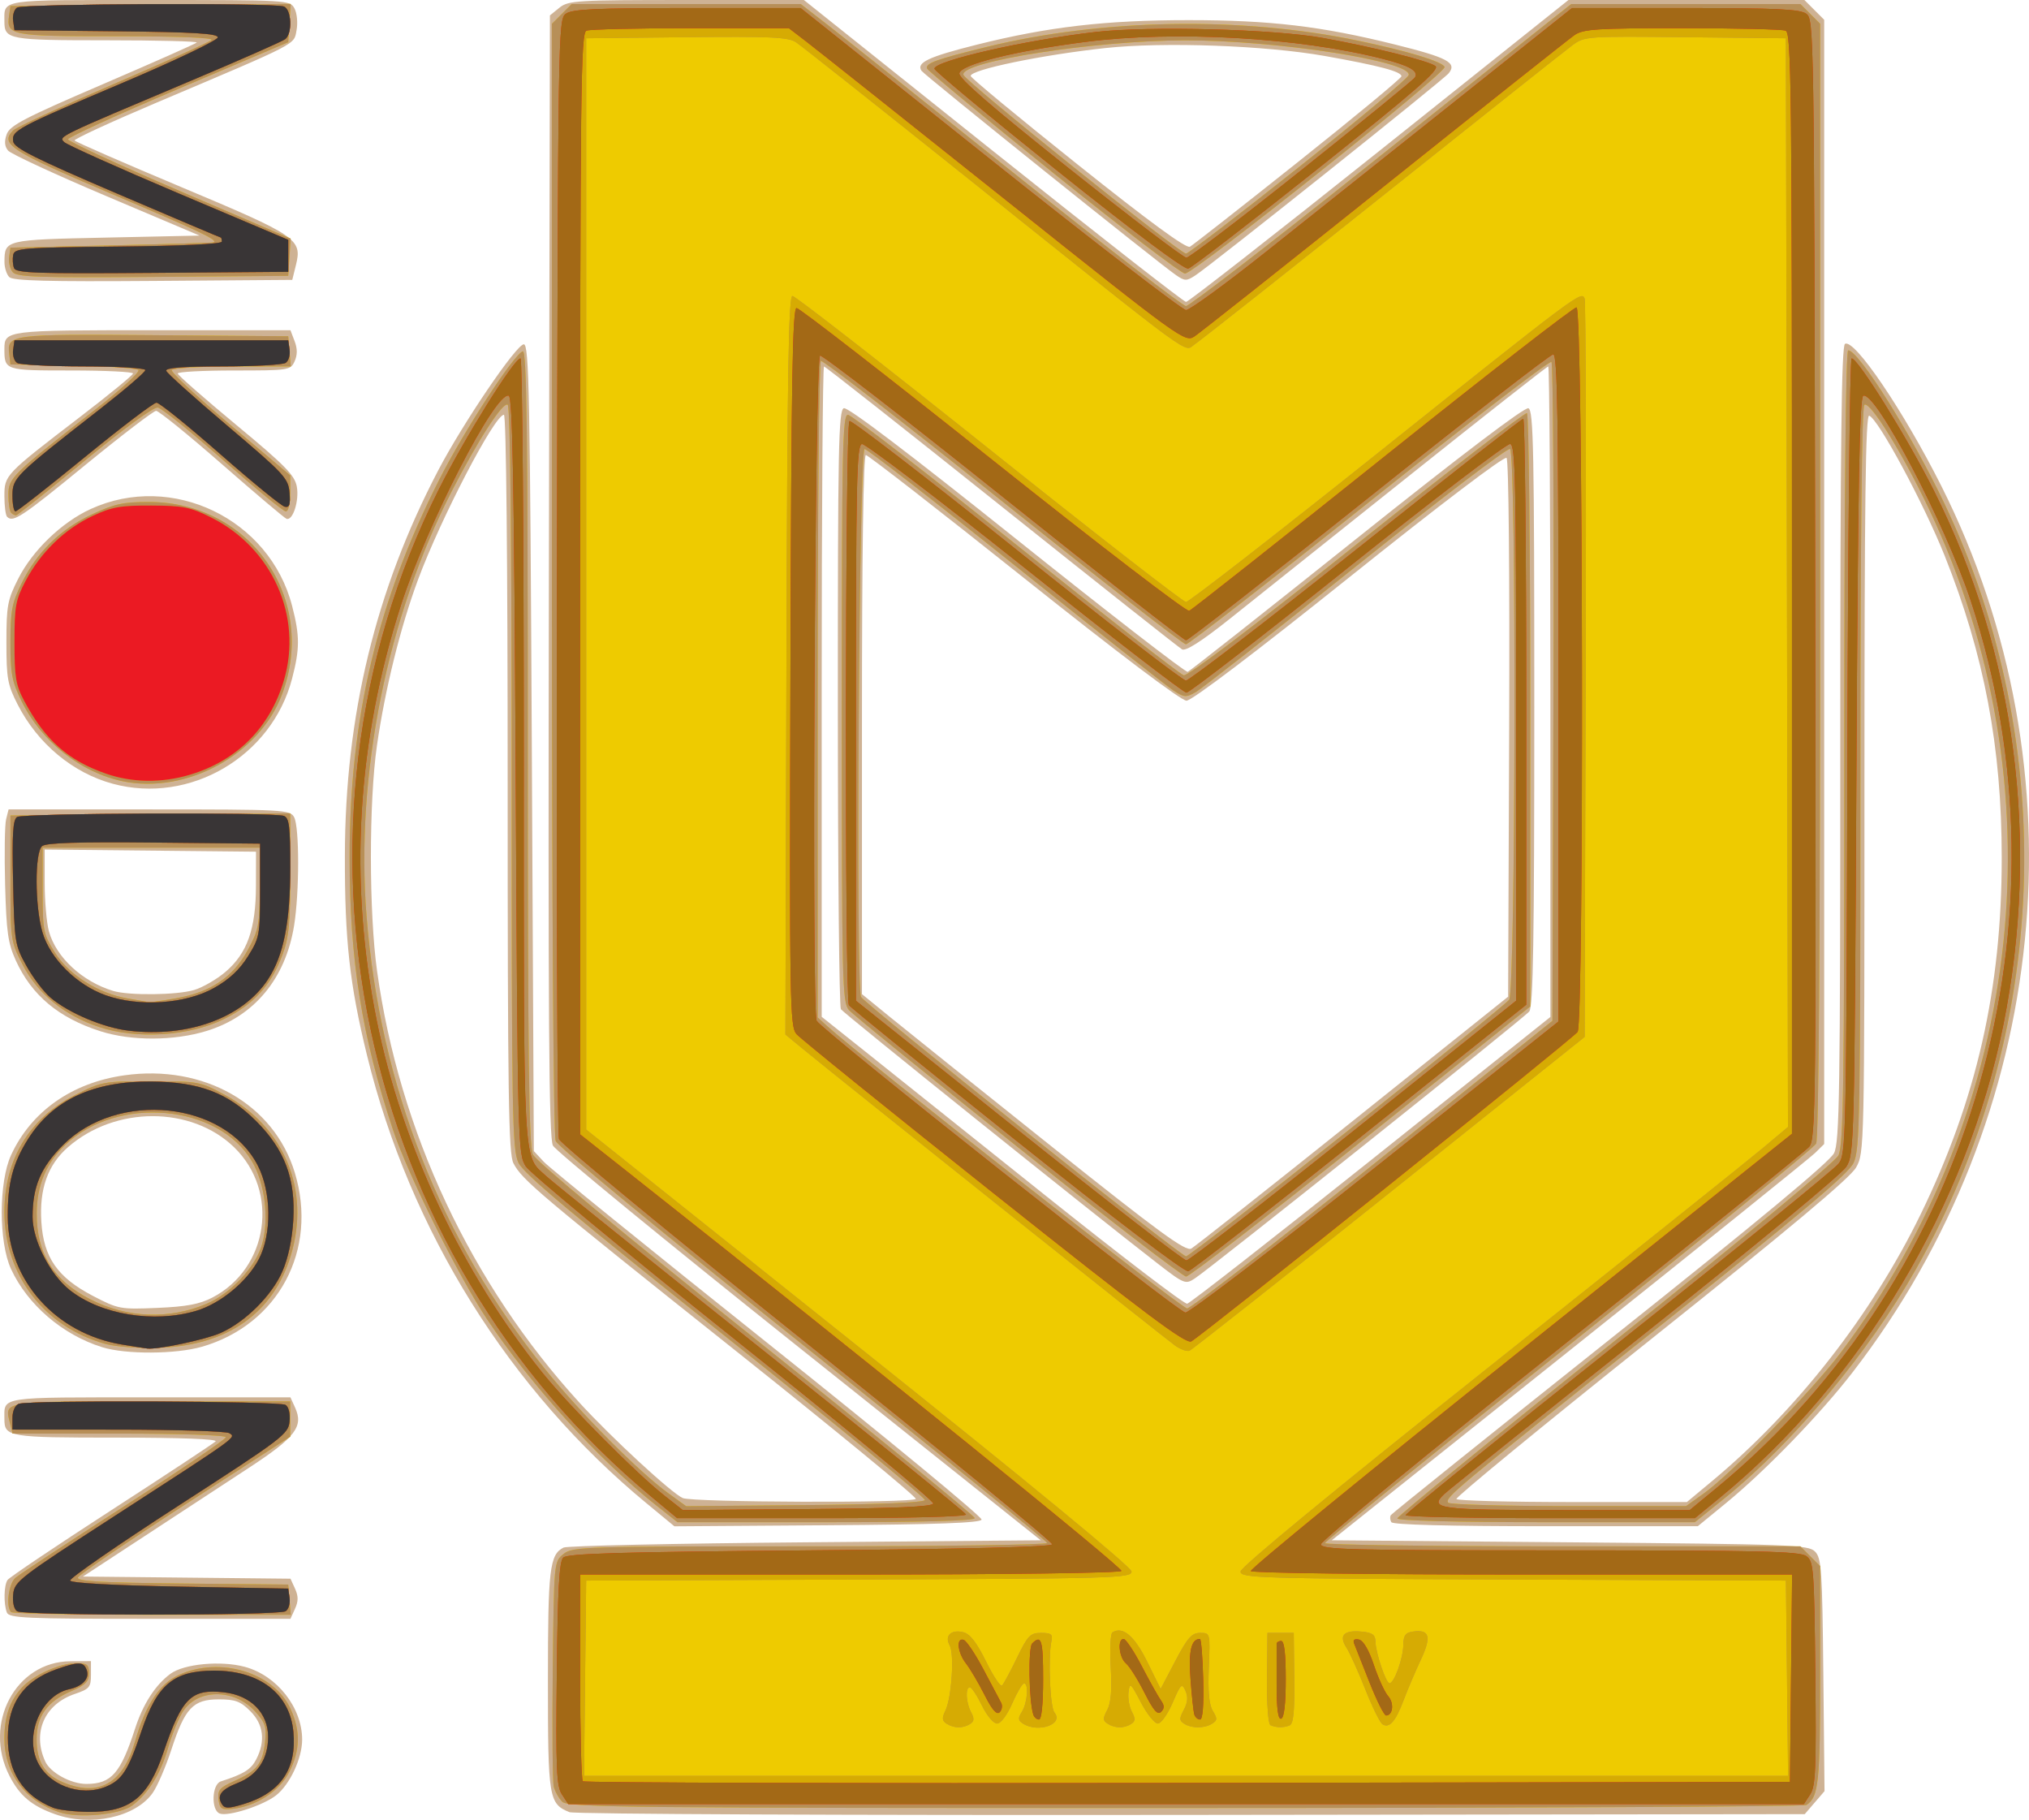 <?xml version="1.0" encoding="UTF-8" standalone="no"?>
<!-- Created with Inkscape (http://www.inkscape.org/) -->

<svg
   xmlns:dc="http://purl.org/dc/elements/1.1/"
   xmlns:cc="http://creativecommons.org/ns#"
   xmlns:rdf="http://www.w3.org/1999/02/22-rdf-syntax-ns#"
   xmlns:svg="http://www.w3.org/2000/svg"
   xmlns="http://www.w3.org/2000/svg"
   xmlns:sodipodi="http://sodipodi.sourceforge.net/DTD/sodipodi-0.dtd"
   xmlns:inkscape="http://www.inkscape.org/namespaces/inkscape"
   id="svg2"
   version="1.1"
   inkscape:version="0.49 r12742"
   width="629.96"
   height="564.889"
   viewBox="0 0 629.96 564.889"
   sodipodi:docname="MK_Dons.svg">
  <defs
     id="defs6" />
  <sodipodi:namedview
     pagecolor="#ffffff"
     bordercolor="#666666"
     borderopacity="1"
     objecttolerance="10"
     gridtolerance="10"
     guidetolerance="10"
     inkscape:pageopacity="0"
     inkscape:pageshadow="2"
     inkscape:window-width="3200"
     inkscape:window-height="1687"
     id="namedview4"
     showgrid="false"
     fit-margin-top="0"
     fit-margin-left="0"
     fit-margin-right="0"
     fit-margin-bottom="0"
     inkscape:zoom="1.2482645"
     inkscape:cx="289.79"
     inkscape:cy="365.08498"
     inkscape:window-x="0"
     inkscape:window-y="55"
     inkscape:window-maximized="1"
     inkscape:current-layer="g4064" />
  <g
     id="g4064"
     transform="translate(-188.633,-86.248)">
    <path
       style="fill:#ceb294"
       d="m 205.697,649.385 c -7.234,-2.577 -10.977,-5.731 -14.135,-11.91 -8.283,-16.21 1.938,-35.435 18.903,-35.554 l 6.409,-0.045 0,4.249 c 0,3.842 -0.479,4.412 -5,5.942 -9.411,3.187 -13.28,11.99 -9.202,20.939 1.6,3.512 7.957,6.994 12.769,6.994 7.743,0 10.625,-3.264 15.11,-17.117 2.489,-7.687 6.279,-13.57 10.993,-17.062 4.183,-3.099 15.644,-4.174 23.099,-2.167 9.971,2.685 17.801,12.624 17.801,22.596 0,5.795 -3.798,13.916 -8.085,17.288 -4.034,3.173 -14.873,6.666 -17.526,5.648 -2.719,-1.043 -2.434,-9.072 0.354,-9.968 7.12,-2.288 9.369,-3.685 10.996,-6.833 2.932,-5.669 2.296,-10.848 -1.838,-14.982 -3.045,-3.045 -4.675,-3.654 -9.782,-3.654 -7.972,0 -10.501,2.673 -14.702,15.543 -1.765,5.408 -4.398,11.502 -5.85,13.541 -5.354,7.519 -19.2,10.511 -30.315,6.551 z m 159.749,-0.618 c -6.424,-2.608 -6.696,-4.266 -6.696,-40.861 0,-34.64 0.527,-39.115 4.857,-41.274 1.11,-0.553 34.902,-1.288 75.094,-1.631 l 73.076,-0.625 -74.951,-59.768 c -41.223,-32.873 -75.66,-61.115 -76.526,-62.761 -1.25,-2.374 -1.508,-38.921 -1.25,-176.905 L 359.375,91.029 362.326,88.639 C 365.081,86.409 367.702,86.25 401.751,86.25 l 36.474,0 58.7,46.862 c 32.285,25.774 59.262,46.861 59.95,46.86 0.688,-0.001 27.683,-21.089 59.99,-46.862 L 675.606,86.25 l 36.629,0 36.629,0 3.068,3.068 3.068,3.068 0,174.489 0,174.489 -2.812,2.769 c -1.547,1.523 -35.949,29.201 -76.449,61.506 L 602.102,564.375 676.007,565 c 68.774,0.582 74.06,0.78 76.137,2.855 2.021,2.02 2.266,5.637 2.597,38.306 l 0.366,36.075 -3.07,3.569 -3.07,3.569 -190.421,0.24 C 452.839,649.748 366.933,649.37 365.446,648.767 Z M 614.414,446.275 670,401.924 670,300.962 C 670,245.433 669.699,200 669.331,200 c -0.368,0 -19.915,15.36 -43.438,34.134 -23.522,18.774 -48.571,38.749 -55.664,44.39 -8.523,6.779 -13.469,9.933 -14.584,9.303 -0.929,-0.524 -26.162,-20.5 -56.075,-44.39 C 469.657,219.547 444.86,200 444.466,200 c -0.394,0 -0.715,45.422 -0.714,100.938 l 0.003,100.938 13.336,10.625 c 7.335,5.844 32.506,25.952 55.935,44.685 23.429,18.733 43.319,33.921 44.2,33.75 0.881,-0.171 26.615,-20.268 57.188,-44.661 z m -66.431,32.13 c -20.338,-15.735 -97.439,-77.629 -98.276,-78.893 -0.505,-0.762 -0.927,-42.888 -0.938,-93.613 -0.017,-80.603 0.216,-92.317 1.845,-92.942 1.203,-0.462 20.266,14.003 53.735,40.773 28.529,22.819 52.401,41.299 53.049,41.067 0.648,-0.232 24.303,-18.895 52.566,-41.473 32.368,-25.858 52.063,-40.793 53.212,-40.352 1.576,0.605 1.824,13.259 1.824,93 0,71.966 -0.344,92.73 -1.562,94.253 -1.642,2.051 -98.653,79.471 -103.843,82.871 -2.9,1.9 -3.3,1.739 -11.612,-4.692 z M 608.75,434.119 656.875,395.625 l 0.322,-83.053 c 0.186,-48.116 -0.152,-83.527 -0.805,-84.18 -0.669,-0.669 -20.544,14.414 -48.908,37.116 C 578.051,289.065 558.668,303.75 557.008,303.75 c -1.656,0 -21.132,-14.699 -50.513,-38.125 -26.3,-20.969 -48.364,-38.125 -49.031,-38.125 -0.773,0 -1.214,30.395 -1.214,83.67 l 0,83.67 9.062,7.386 c 4.984,4.062 27.511,22.104 50.06,40.092 33.238,26.517 41.4,32.479 43.125,31.502 1.17,-0.663 23.784,-18.528 50.253,-39.7 z M 190.759,586.773 c -1.034,-2.695 -0.923,-8.335 0.198,-10.064 0.505,-0.779 14.981,-10.515 32.168,-21.636 17.188,-11.121 31.784,-20.749 32.438,-21.396 C 256.305,532.941 244.803,532.5 224.875,532.5 191.247,532.5 190,532.294 190,526.727 190,519.676 187.823,520 235.161,520 l 43.643,0 1.447,3.175 c 2.684,5.891 0.136,9.217 -14.31,18.68 -7.364,4.823 -21.978,14.395 -32.477,21.27 l -19.089,12.5 32.224,0.334 32.224,0.334 1.414,3.104 c 1.054,2.313 1.051,3.9 -0.01,6.229 l -1.424,3.125 -43.643,0 c -38.644,0 -43.73,-0.227 -44.402,-1.977 z m 198.72,-33.79 c -42.683,-35.207 -73.562,-84.671 -86.918,-139.233 -5.382,-21.987 -6.904,-35.727 -6.851,-61.875 0.088,-43.536 9.477,-82.303 28.959,-119.579 7.662,-14.661 24.305,-39.171 26.598,-39.171 1.627,0 1.935,15.549 2.483,125.212 l 0.625,125.212 3.125,3.36 c 1.719,1.848 33.104,27.269 69.745,56.49 36.641,29.222 66.407,53.77 66.146,54.553 -0.341,1.022 -13.822,1.515 -47.922,1.75 l -47.448,0.327 -8.543,-7.047 z m 83.479,-1.462 c 0.333,-0.538 -24.804,-21.21 -55.858,-45.938 -61.321,-48.826 -66.405,-53.115 -69.07,-58.269 C 346.528,444.412 346.25,425.97 346.25,329.437 346.25,259.934 345.795,215 345.091,215 c -2.872,0 -19.602,32.118 -26.695,51.25 -5.439,14.67 -10.207,33.927 -12.729,51.41 -2.518,17.457 -2.499,51.827 0.039,70.025 6.952,49.843 29.083,97.016 62.867,134 9.903,10.841 28.612,28.109 32.053,29.584 3.139,1.345 71.51,1.583 72.332,0.251 z M 620.625,558.75 c -0.425,-0.688 -0.501,-1.672 -0.169,-2.188 0.332,-0.516 30.997,-25.125 68.144,-54.688 45.959,-36.575 68.157,-55.009 69.47,-57.689 C 759.77,440.716 760,425.581 760,317.072 c 0,-92.429 0.364,-123.4 1.457,-124.075 2.878,-1.778 18.194,20.798 29.9,44.074 44.542,88.561 33.817,195.778 -27.522,275.145 -10.094,13.06 -27.027,30.544 -39.391,40.673 l -8.681,7.111 -47.183,0 c -30.107,0 -47.463,-0.452 -47.956,-1.25 z m 99.619,-12.803 c 26.202,-21.805 49.531,-51.641 64.683,-82.72 17.407,-35.706 25.202,-69.962 25.198,-110.727 -0.004,-34.307 -5.408,-62.923 -17.694,-93.687 -6.529,-16.349 -20.678,-42.604 -23.459,-43.531 -1.121,-0.374 -1.471,26.786 -1.471,114.131 0,113.528 -0.025,114.665 -2.583,119.217 -1.817,3.234 -20.669,19.023 -63.632,53.293 -33.577,26.784 -60.788,49.121 -60.469,49.638 0.319,0.517 16.549,0.939 36.067,0.939 l 35.486,0 7.874,-6.553 z M 220.358,504.437 c -12.306,-3.846 -23.171,-13.166 -28.31,-24.284 -3.838,-8.304 -3.823,-27.035 0.029,-35.373 6.254,-13.538 18.883,-22.435 35.112,-24.736 24.723,-3.506 46.505,8.911 52.97,30.196 7.289,23.996 -5.085,47.199 -28.823,54.05 -8.142,2.35 -23.692,2.423 -30.978,0.146 z m 34.209,-15.412 c 17.456,-9.085 20.912,-32.916 6.765,-46.643 -13.28,-12.884 -36.954,-12.886 -51.626,-0.004 -6.242,5.48 -8.887,12.921 -8.234,23.167 0.704,11.061 5.043,17.267 16.08,23.001 7.815,4.061 8.454,4.179 19.949,3.688 9.021,-0.385 13.123,-1.157 17.067,-3.209 z m -34.771,-82.673 c -12.96,-4.145 -21.333,-11.15 -26.265,-21.976 -2.42,-5.312 -2.917,-8.838 -3.31,-23.495 -0.255,-9.485 -0.116,-18.625 0.307,-20.312 l 0.77,-3.068 43.682,0 c 41.908,0 43.735,0.098 44.976,2.418 1.663,3.108 1.654,23.371 -0.015,33.66 -2.671,16.461 -12.343,28.112 -27.131,32.679 -10.112,3.123 -23.426,3.162 -33.015,0.095 z m 29.131,-12.802 c 2.663,-0.798 7.043,-3.335 9.734,-5.638 6.739,-5.768 9.415,-13.323 9.442,-26.661 l 0.022,-10.625 -32.812,-0.333 -32.812,-0.333 0.007,10.333 c 0.004,5.683 0.597,12.458 1.318,15.055 2.242,8.072 10.314,15.564 19.917,18.485 4.894,1.489 19.832,1.321 25.185,-0.283 z M 223.662,329.541 C 211.285,326.204 200.352,317.113 194.147,305 c -3.169,-6.187 -3.522,-8.126 -3.522,-19.375 0,-11.339 0.34,-13.171 3.657,-19.722 4.468,-8.822 13.532,-17.541 22.51,-21.651 25.22,-11.546 55.544,3.037 62.532,30.073 2.418,9.354 2.416,13.268 -0.011,22.587 -6.299,24.184 -31.712,39.083 -55.651,32.628 z M 190.833,246.667 C 190.375,246.208 190,243.34 190,240.293 c 0,-6.589 0.12,-6.715 23.545,-24.668 8.97,-6.875 16.342,-12.922 16.382,-13.438 0.04,-0.516 -8.586,-0.938 -19.169,-0.938 C 190.093,201.25 190,201.22 190,194.523 c 0,-5.696 0.609,-5.773 45.906,-5.773 l 42.906,0 1.293,3.402 c 0.892,2.347 0.891,4.286 -0.004,6.25 -1.261,2.767 -1.797,2.848 -18.824,2.848 -9.64,0 -17.5,0.422 -17.468,0.938 0.032,0.516 8.187,7.675 18.122,15.909 15.126,12.537 18.19,15.652 18.848,19.158 0.817,4.355 -1.223,10.746 -3.202,10.031 -0.625,-0.226 -9.657,-7.864 -20.07,-16.973 -10.413,-9.109 -19.597,-16.549 -20.407,-16.533 -0.811,0.017 -10.737,7.61 -22.058,16.875 -19.734,16.15 -22.344,17.876 -24.208,16.012 z m 0.683,-74.401 c -0.834,-0.834 -1.507,-2.95 -1.497,-4.703 0.041,-6.88 0.073,-6.888 31.479,-7.562 l 29.094,-0.625 -28.953,-12.259 c -15.924,-6.743 -29.654,-13.104 -30.511,-14.137 -1.082,-1.304 -1.206,-2.856 -0.406,-5.077 0.975,-2.706 5.555,-5.09 29.714,-15.466 15.709,-6.747 28.881,-12.586 29.271,-12.976 C 250.097,99.069 237.498,98.75 221.708,98.75 191.426,98.75 190,98.49 190,92.977 190,85.926 187.83,86.25 235.09,86.25 c 43.019,0 43.59,0.033 44.981,2.632 0.775,1.447 1.063,4.471 0.641,6.72 -0.872,4.647 1.12,3.615 -43.492,22.516 -14.248,6.036 -25.689,11.32 -25.424,11.741 0.264,0.421 15.223,6.954 33.241,14.516 35.971,15.098 37.461,16.112 35.476,24.148 l -1.137,4.602 -43.172,0.328 c -32.534,0.247 -43.545,-0.045 -44.688,-1.188 z m 362.171,-0.672 c -5.639,-3.896 -78.05,-62.025 -78.955,-63.381 -1.68,-2.52 2.156,-4.33 17.142,-8.084 22.196,-5.561 40.034,-7.629 65.82,-7.629 25.35,0 41.181,1.874 64.175,7.597 16.239,4.042 19.172,5.611 16.58,8.874 -1.631,2.053 -73.433,59.322 -78.716,62.784 -2.725,1.785 -3.251,1.771 -6.047,-0.16 z m 38.071,-35.164 c 17.596,-13.995 31.992,-25.921 31.992,-26.504 0,-1.469 -6.918,-3.302 -23.75,-6.294 -18.447,-3.279 -49.989,-4.423 -68.125,-2.472 -19.774,2.128 -41.875,6.702 -41.875,8.666 0,0.539 14.939,12.902 33.197,27.473 22.412,17.886 33.745,26.181 34.883,25.534 0.927,-0.527 16.082,-12.409 33.678,-26.404 z"
       id="path4078"
       inkscape:connector-curvature="0" />
    <path
       style="fill:#eecb00"
       d="M 207.205,648.82 C 196.487,645.39 190,636.763 190,625.937 c 0,-6.849 1.664,-11.718 5.396,-15.789 3.577,-3.903 11.693,-7.586 16.792,-7.62 3.522,-0.024 4.062,0.394 4.062,3.142 0,2.549 -1.063,3.625 -5.435,5.499 -7.546,3.235 -10.815,7.76 -10.815,14.972 0,6.914 2.499,10.965 8.248,13.367 11.067,4.624 18.567,0.36 22.311,-12.684 3.268,-11.384 7.573,-17.913 13.624,-20.66 12.867,-5.842 29.534,-0.754 34.686,10.589 3.104,6.835 2.973,12.797 -0.431,19.546 -3.007,5.964 -10.398,10.716 -17.812,11.454 -3.25,0.323 -3.802,-0.073 -4.137,-2.973 -0.333,-2.882 0.361,-3.678 5,-5.734 6.922,-3.069 8.679,-5.302 9.433,-11.991 0.529,-4.695 0.12,-5.996 -2.966,-9.441 -6.608,-7.375 -18.189,-7.268 -22.719,0.211 -1.35,2.228 -3.347,7.18 -4.437,11.005 -2.269,7.959 -6.143,14.182 -11.125,17.873 -3.84,2.845 -16.476,4.036 -22.469,2.118 z m 156.011,-3.282 c -1.079,-1.079 -2.271,-3.194 -2.649,-4.699 -0.378,-1.505 -0.519,-17.829 -0.314,-36.275 0.372,-33.533 0.373,-33.539 3.323,-35.926 2.83,-2.29 5.967,-2.388 76.562,-2.388 40.486,0 73.612,-0.467 73.612,-1.038 0,-0.571 -34.073,-28.206 -75.718,-61.412 C 392.189,467.246 361.858,442.224 361.157,440.381 360.468,438.568 360,367.861 360,265.487 l 0,-171.85 3.068,-3.068 3.068,-3.068 35.553,0 35.553,0 8.567,6.64 c 4.712,3.652 31.21,24.746 58.885,46.875 27.675,22.129 51.151,40.235 52.167,40.235 1.017,0 25.342,-18.725 54.056,-41.612 28.714,-22.886 55.211,-43.98 58.883,-46.875 L 676.475,87.5 l 35.57,0 35.57,0 3.068,3.068 3.068,3.068 0,172.639 c 0,112.799 -0.434,173.449 -1.251,174.977 -0.688,1.286 -35.282,29.484 -76.875,62.664 C 634.031,537.095 600,564.694 600,565.246 c 0,0.552 33.213,1.004 73.807,1.004 l 73.807,0 3.068,3.068 3.068,3.068 0,33.889 c 0,33.356 -0.463,37.739 -4.25,40.268 -0.756,0.505 -87.538,0.927 -192.849,0.938 -172.339,0.017 -191.669,-0.177 -193.436,-1.943 z M 615,447.712 670.625,403.125 670.945,301.32 c 0.176,-55.993 -0.105,-102.222 -0.625,-102.732 -0.52,-0.51 -25.927,19.005 -56.46,43.368 -30.533,24.362 -56.191,44.295 -57.017,44.295 -0.826,0 -26.44,-19.933 -56.92,-44.296 -30.479,-24.363 -55.868,-44.017 -56.42,-43.676 -0.552,0.341 -1.003,46.332 -1.003,102.203 l 0,101.583 2.812,2.564 c 11.159,10.173 110.2,87.851 111.909,87.771 1.184,-0.056 27.184,-20.165 57.778,-44.688 z M 504.724,442.391 C 477.032,420.331 453.391,401.144 452.188,399.753 450.147,397.393 450,391.087 450,306.112 450,225.525 450.219,215 451.895,215 c 1.042,0 24.47,18.075 52.062,40.166 27.592,22.091 51.078,40.404 52.193,40.696 1.264,0.33 21.495,-14.992 53.78,-40.73 28.465,-22.693 52.219,-40.973 52.787,-40.622 0.568,0.351 1.033,41.928 1.033,92.394 l 0,91.756 -52.517,41.921 C 582.349,463.636 557.896,482.5 556.894,482.5 c -1.002,0 -24.479,-18.049 -52.17,-40.109 z M 606.875,437.45 c 26.812,-21.336 49.453,-39.723 50.312,-40.86 2.037,-2.696 2.305,-169.733 0.274,-170.988 -0.708,-0.438 -22.179,15.922 -47.711,36.356 -25.533,20.433 -47.936,38.02 -49.786,39.082 -3.098,1.778 -3.654,1.74 -7.067,-0.492 -2.038,-1.332 -24.106,-18.734 -49.041,-38.672 -24.935,-19.938 -45.988,-36.25 -46.784,-36.25 -1.697,0 -2.777,167.089 -1.099,170.087 1.3,2.324 99.275,80.509 100.901,80.521 0.688,0.005 23.188,-17.447 50,-38.783 z m -414.792,149.217 c -1.688,-1.688 -0.781,-8.824 1.354,-10.658 1.203,-1.033 16.391,-11.017 33.75,-22.186 17.359,-11.169 31.562,-20.817 31.562,-21.44 0,-0.649 -14.147,-1.133 -33.101,-1.133 l -33.101,0 -0.784,-3.122 c -1.778,-7.084 -3.089,-6.878 43.822,-6.878 l 43.164,0 0,5.489 0,5.489 -32.715,21.094 c -17.993,11.602 -32.943,21.778 -33.222,22.615 -0.388,1.164 7.224,1.6 32.403,1.855 l 32.91,0.333 0.388,4.688 0.388,4.688 -42.992,0 c -23.646,0 -43.367,-0.375 -43.825,-0.833 z M 392.452,553.595 c -17.886,-14.138 -38.917,-37.281 -52.681,-57.97 -8.908,-13.39 -24.499,-44.792 -29.102,-58.616 -9.712,-29.166 -13.468,-52.702 -13.486,-84.509 -0.025,-43.227 8.583,-79.455 27.935,-117.571 7.572,-14.914 23.078,-38.702 25.824,-39.618 1.237,-0.412 1.558,24.866 1.558,122.651 0,95.867 0.346,123.934 1.562,126.613 0.974,2.146 27.117,23.833 69.375,57.551 37.297,29.759 67.812,54.674 67.812,55.366 0,0.821 -16.015,1.258 -46.138,1.258 l -46.138,0 -6.522,-5.155 z m 83.322,-1.72 c 0.196,-0.688 -27.637,-23.524 -61.852,-50.749 -47.288,-37.627 -62.714,-50.564 -64.315,-53.939 C 347.678,443.123 347.5,433.007 347.5,327.697 c 0,-74.69 -0.435,-115.319 -1.239,-115.816 -1.516,-0.937 -9.194,10.931 -17.382,26.868 -20.084,39.092 -29.921,88.158 -26.44,131.875 4.207,52.822 22.856,100.134 55.432,140.625 11.023,13.701 29.1,31.885 38.384,38.61 l 5.42,3.926 36.871,-0.331 c 23.223,-0.208 37.003,-0.793 37.227,-1.581 z M 622.5,557.569 c 0,-0.65 30.391,-25.459 67.536,-55.132 39.384,-31.461 68.303,-55.433 69.375,-57.506 C 760.993,441.871 761.25,424.164 761.25,318.187 761.25,239.571 761.688,195 762.461,195 c 3.24,0 19.741,26.263 29.853,47.512 35.923,75.493 32.644,164.338 -8.771,237.604 -14.569,25.775 -38.262,54.13 -59.554,71.276 l -9.137,7.358 -46.176,0 c -28.164,0 -46.176,-0.461 -46.176,-1.181 z m 95.125,-7.735 c 8.322,-5.926 33.368,-31.623 42.211,-43.308 57.852,-76.443 68.416,-176.559 27.681,-262.313 -8.241,-17.349 -18.219,-33.449 -20.034,-32.327 -0.797,0.493 -1.234,41.46 -1.234,115.812 0,105.604 -0.174,115.417 -2.121,119.519 -1.615,3.404 -16.147,15.635 -60.938,51.294 -63.423,50.491 -65.934,52.586 -64.948,54.181 0.36,0.582 17.13,1.059 37.268,1.059 l 36.614,0 5.5,-3.917 z M 221.162,503.36 C 202.249,498.03 190,481.97 190,462.5 c 0,-16.284 7.678,-29.051 21.802,-36.25 8.408,-4.286 8.891,-4.375 23.703,-4.375 14.832,0 15.27,0.081 22.977,4.26 18.522,10.043 26.567,29.662 20.438,49.84 -5.454,17.955 -19.677,27.936 -40.794,28.628 -6.559,0.215 -13.633,-0.303 -16.963,-1.242 z m 31.622,-12.397 c 7.565,-3.197 15.375,-11.633 17.276,-18.663 2.15,-7.949 0.81,-18.722 -3.176,-25.523 -10.42,-17.781 -41.728,-20.562 -57.974,-5.151 -5.922,5.618 -8.85,12.613 -8.882,21.226 -0.048,12.495 5.17,20.861 16.666,26.727 11.437,5.834 24.385,6.331 36.09,1.385 z M 219.375,405.033 c -10.762,-3.568 -19.154,-10.413 -23.728,-19.352 -3.719,-7.269 -3.772,-7.646 -3.772,-26.839 l 0,-19.467 43.438,-0.329 43.438,-0.329 0,18.719 c 0,15.596 -0.413,19.822 -2.475,25.329 -3.534,9.439 -8.869,15.259 -18.201,19.852 -10.725,5.28 -26.997,6.295 -38.7,2.415 z m 23.902,-8.901 c 10.766,-1.875 17.697,-6.531 22.287,-14.973 3.369,-6.196 3.694,-7.868 3.75,-19.284 l 0.061,-12.5 -33.75,0 -33.75,0 0,13.229 c 0,12.529 0.198,13.547 3.75,19.242 4.376,7.017 13.558,12.805 22.772,14.354 3.288,0.553 6.213,1.071 6.5,1.152 0.287,0.081 4.058,-0.469 8.379,-1.221 z M 226.694,328.752 c -12.985,-2.7 -25.259,-12.411 -31.342,-24.798 -3.02,-6.15 -3.477,-8.556 -3.477,-18.33 0,-9.771 0.457,-12.18 3.474,-18.325 4.738,-9.649 12.045,-16.797 21.865,-21.393 6.942,-3.249 9.722,-3.851 17.698,-3.838 31.619,0.052 52.414,30.193 41.255,59.796 -7.035,18.663 -29.723,30.993 -49.473,26.887 z m -34.61,-83.336 c -0.458,-0.458 -0.833,-2.946 -0.833,-5.528 0,-5.284 0.866,-6.133 27.256,-26.725 7.772,-6.065 13.665,-11.492 13.097,-12.061 -0.569,-0.569 -9.74,-1.19 -20.381,-1.381 L 191.875,199.375 l -0.376,-3.232 c -0.707,-6.084 0.192,-6.201 44.899,-5.848 l 41.726,0.33 0.388,4.688 0.388,4.688 -18.127,0 c -9.97,0 -18.434,0.498 -18.81,1.106 -0.376,0.608 7.747,8.217 18.051,16.908 L 278.75,233.816 l 0,5.592 c 0,3.217 -0.581,5.592 -1.368,5.592 -0.753,0 -9.512,-7.172 -19.466,-15.938 -9.954,-8.766 -19.08,-16.104 -20.28,-16.307 -1.305,-0.221 -10.444,6.426 -22.722,16.525 -11.297,9.292 -20.867,16.912 -21.268,16.932 -0.401,0.021 -1.104,-0.338 -1.562,-0.796 z m 0.487,-74.706 c -0.832,-1.002 -1.329,-3.119 -1.104,-4.704 l 0.408,-2.881 31.25,-0.702 c 17.188,-0.386 31.503,-0.808 31.812,-0.938 1.588,-0.666 -4.375,-3.499 -32.097,-15.253 -31.005,-13.145 -34.318,-15.291 -30.107,-19.502 0.957,-0.957 14.937,-7.401 31.066,-14.319 16.129,-6.918 29.86,-13.104 30.513,-13.745 C 255.048,97.944 243.803,97.5 224.778,97.5 c -33.066,0 -34.201,-0.221 -33.312,-6.494 L 191.875,88.125 l 43.507,-0.329 43.507,-0.329 -0.382,5.934 -0.382,5.934 -34.148,14.505 c -18.782,7.978 -34.183,15.018 -34.226,15.645 -0.043,0.627 15.493,7.818 34.523,15.98 l 34.601,14.841 -0.375,5.784 -0.375,5.784 -42.021,0.329 c -35.573,0.278 -42.253,0.049 -43.533,-1.494 z M 515.625,139.907 c -21.312,-17.14 -38.936,-31.721 -39.164,-32.402 -0.542,-1.623 2.848,-2.845 18.607,-6.705 35.645,-8.732 78.918,-9.477 114.923,-1.979 15.604,3.25 26.601,6.58 27.149,8.223 0.6,1.8 -77.878,64.229 -80.599,64.116 -1.191,-0.05 -19.603,-14.113 -40.916,-31.253 z m 76.25,-1.741 c 18.562,-14.746 33.921,-27.624 34.131,-28.618 0.91,-4.316 -40.995,-10.811 -69.508,-10.774 -27.843,0.037 -69.67,6.541 -68.755,10.691 0.424,1.925 67.153,55.503 69.131,55.507 0.688,0.001 16.438,-12.062 35,-26.807 z"
       id="path4076"
       inkscape:connector-curvature="0" />
    <path
       style="fill:#b78f58"
       d="M 207.205,648.82 C 196.487,645.39 190,636.763 190,625.937 c 0,-6.849 1.664,-11.718 5.396,-15.789 3.577,-3.903 11.693,-7.586 16.792,-7.62 3.522,-0.024 4.062,0.394 4.062,3.142 0,2.549 -1.063,3.625 -5.435,5.499 -7.546,3.235 -10.815,7.76 -10.815,14.972 0,6.914 2.499,10.965 8.248,13.367 11.067,4.624 18.567,0.36 22.311,-12.684 3.268,-11.384 7.573,-17.913 13.624,-20.66 12.867,-5.842 29.534,-0.754 34.686,10.589 3.104,6.835 2.973,12.797 -0.431,19.546 -3.007,5.964 -10.398,10.716 -17.812,11.454 -3.25,0.323 -3.802,-0.073 -4.137,-2.973 -0.333,-2.882 0.361,-3.678 5,-5.734 6.922,-3.069 8.679,-5.302 9.433,-11.991 0.529,-4.695 0.12,-5.996 -2.966,-9.441 -6.608,-7.375 -18.189,-7.268 -22.719,0.211 -1.35,2.228 -3.347,7.18 -4.437,11.005 -2.269,7.959 -6.143,14.182 -11.125,17.873 -3.84,2.845 -16.476,4.036 -22.469,2.118 z m 156.011,-3.282 c -1.079,-1.079 -2.271,-3.194 -2.649,-4.699 -0.378,-1.505 -0.519,-17.829 -0.314,-36.275 0.372,-33.533 0.373,-33.539 3.323,-35.926 2.83,-2.29 5.967,-2.388 76.562,-2.388 40.486,0 73.612,-0.467 73.612,-1.038 0,-0.571 -34.073,-28.206 -75.718,-61.412 C 392.189,467.246 361.858,442.224 361.157,440.381 360.468,438.568 360,367.861 360,265.487 l 0,-171.85 3.068,-3.068 3.068,-3.068 35.553,0 35.553,0 8.567,6.64 c 4.712,3.652 31.21,24.746 58.885,46.875 27.675,22.129 51.151,40.235 52.167,40.235 1.017,0 25.342,-18.725 54.056,-41.612 28.714,-22.886 55.211,-43.98 58.883,-46.875 L 676.475,87.5 l 35.57,0 35.57,0 3.068,3.068 3.068,3.068 0,172.639 c 0,112.799 -0.434,173.449 -1.251,174.977 -0.688,1.286 -35.282,29.484 -76.875,62.664 C 634.031,537.095 600,564.694 600,565.246 c 0,0.552 33.213,1.004 73.807,1.004 l 73.807,0 3.068,3.068 3.068,3.068 0,33.889 c 0,33.356 -0.463,37.739 -4.25,40.268 -0.756,0.505 -87.538,0.927 -192.849,0.938 -172.339,0.017 -191.669,-0.177 -193.436,-1.943 z M 743.46,607.188 743.125,576.875 658.438,576.554 c -79.594,-0.302 -84.684,-0.452 -84.632,-2.5 0.035,-1.353 29.234,-25.381 77.084,-63.429 42.366,-33.688 80.593,-64.24 84.949,-67.895 l 7.921,-6.645 L 743.442,267.105 743.125,98.125 711.9,97.79 c -30.561,-0.328 -31.305,-0.276 -35,2.442 -2.076,1.528 -28.658,22.613 -59.07,46.857 -30.412,24.244 -56.632,44.956 -58.267,46.027 -3.552,2.328 2.138,6.49 -70.582,-51.636 -27.717,-22.154 -51.68,-41.123 -53.252,-42.153 -2.382,-1.561 -8.035,-1.817 -33.981,-1.538 L 370.625,98.125 l 0,169.375 0,169.375 84.632,67.5 c 52.565,41.925 84.653,68.326 84.688,69.679 0.053,2.048 -5.038,2.198 -84.632,2.5 l -84.688,0.321 -0.335,30.312 -0.335,30.312 186.919,0 186.919,0 -0.335,-30.312 z m -260.902,14.125 c -1.444,-0.913 -1.527,-1.745 -0.406,-4.043 1.949,-3.998 2.84,-17.594 1.33,-20.292 -1.664,-2.973 0.473,-5.01 4.259,-4.06 2.06,0.517 4.136,3.191 7.027,9.056 2.257,4.577 4.498,7.945 4.98,7.484 0.482,-0.461 2.564,-4.324 4.627,-8.585 3.36,-6.941 4.14,-7.747 7.5,-7.747 3.098,0 3.655,0.435 3.206,2.5 -1.099,5.049 -0.447,20.553 0.935,22.218 2.993,3.606 -5.048,6.427 -9.766,3.426 -1.545,-0.983 -1.6,-1.636 -0.312,-3.714 1.702,-2.746 2.135,-8.823 0.625,-8.776 -0.516,0.016 -2.167,2.829 -3.67,6.25 -1.615,3.675 -3.539,6.221 -4.704,6.221 -1.098,0 -3.182,-2.492 -4.704,-5.625 -1.503,-3.094 -3.183,-5.625 -3.734,-5.625 -1.457,0 -1.225,4.746 0.378,7.741 1.059,1.978 0.986,2.826 -0.312,3.649 -2.196,1.392 -4.983,1.362 -7.259,-0.078 z m 50,0 c -1.542,-0.975 -1.564,-1.623 -0.147,-4.271 1.163,-2.173 1.492,-6.199 1.083,-13.258 -0.323,-5.576 -0.084,-10.448 0.53,-10.828 3.206,-1.981 6.831,1.084 10.799,9.131 l 4.16,8.435 4.571,-8.698 c 3.797,-7.226 5.1,-8.698 7.696,-8.698 3.125,0 3.125,6.3e-4 2.693,10.763 -0.301,7.498 0.078,11.586 1.25,13.476 1.432,2.31 1.404,2.889 -0.193,3.905 -2.375,1.511 -6.341,1.531 -8.692,0.043 -1.554,-0.983 -1.57,-1.611 -0.112,-4.335 1.203,-2.249 1.348,-3.985 0.493,-5.902 -1.108,-2.484 -1.449,-2.164 -3.985,3.729 -1.525,3.545 -3.592,6.446 -4.592,6.446 -1.001,0 -3.365,-2.953 -5.254,-6.562 -3.172,-6.061 -3.466,-6.305 -3.848,-3.187 -0.227,1.857 0.242,4.6 1.043,6.096 1.148,2.146 1.099,2.947 -0.235,3.793 -2.196,1.392 -4.983,1.362 -7.259,-0.078 z m 50.567,0.464 c -0.74,-0.311 -1.193,-6.262 -1.111,-14.589 l 0.139,-14.063 4.078,0 4.078,0 0.158,14.049 c 0.12,10.661 -0.243,14.203 -1.506,14.688 -1.881,0.721 -3.992,0.691 -5.835,-0.085 z m 34.754,-0.292 c -0.777,-0.48 -3.188,-5.37 -5.359,-10.866 -2.171,-5.496 -4.803,-11.319 -5.85,-12.939 -2.44,-3.777 -0.807,-5.487 4.734,-4.957 3.296,0.315 4.231,0.974 4.264,3.005 0.058,3.507 3.259,13.023 4.381,13.023 1.442,0 4.232,-7.718 4.281,-11.842 0.036,-3.011 0.649,-3.869 3.002,-4.202 5.17,-0.732 5.803,1.566 2.417,8.785 -1.711,3.648 -4.115,9.297 -5.343,12.553 -2.474,6.559 -4.4,8.754 -6.527,7.44 z M 553.581,504.003 c -2.882,-2.008 -105.199,-83.537 -115.775,-92.254 l -5.319,-4.384 0.319,-114.62 c 0.251,-90.033 0.651,-114.62 1.865,-114.62 0.85,0 28.328,21.375 61.061,47.5 32.733,26.125 60.242,47.5 61.13,47.5 0.888,0 27.347,-20.531 58.797,-45.625 63.199,-50.426 64.021,-51.041 64.969,-48.556 0.353,0.925 0.496,52.869 0.319,115.431 L 680.625,408.125 620,456.546 c -33.344,26.632 -61.264,48.667 -62.044,48.968 -0.78,0.301 -2.749,-0.38 -4.375,-1.512 z M 615,447.712 670.625,403.125 670.945,301.32 c 0.176,-55.993 -0.105,-102.222 -0.625,-102.732 -0.52,-0.51 -25.927,19.005 -56.46,43.368 -30.533,24.362 -56.191,44.295 -57.017,44.295 -0.826,0 -26.44,-19.933 -56.92,-44.296 -30.479,-24.363 -55.868,-44.017 -56.42,-43.676 -0.552,0.341 -1.003,46.332 -1.003,102.203 l 0,101.583 2.812,2.564 c 11.159,10.173 110.2,87.851 111.909,87.771 1.184,-0.056 27.184,-20.165 57.778,-44.688 z M 504.724,442.391 C 477.032,420.331 453.391,401.144 452.188,399.753 450.147,397.393 450,391.087 450,306.112 450,225.525 450.219,215 451.895,215 c 1.042,0 24.47,18.075 52.062,40.166 27.592,22.091 51.078,40.404 52.193,40.696 1.264,0.33 21.495,-14.992 53.78,-40.73 28.465,-22.693 52.219,-40.973 52.787,-40.622 0.568,0.351 1.033,41.928 1.033,92.394 l 0,91.756 -52.517,41.921 C 582.349,463.636 557.896,482.5 556.894,482.5 c -1.002,0 -24.479,-18.049 -52.17,-40.109 z M 606.875,437.45 c 26.812,-21.336 49.453,-39.723 50.312,-40.86 2.037,-2.696 2.305,-169.733 0.274,-170.988 -0.708,-0.438 -22.179,15.922 -47.711,36.356 -25.533,20.433 -47.936,38.02 -49.786,39.082 -3.098,1.778 -3.654,1.74 -7.067,-0.492 -2.038,-1.332 -24.106,-18.734 -49.041,-38.672 -24.935,-19.938 -45.988,-36.25 -46.784,-36.25 -1.697,0 -2.777,167.089 -1.099,170.087 1.3,2.324 99.275,80.509 100.901,80.521 0.688,0.005 23.188,-17.447 50,-38.783 z m -414.792,149.217 c -1.688,-1.688 -0.781,-8.824 1.354,-10.658 1.203,-1.033 16.391,-11.017 33.75,-22.186 17.359,-11.169 31.562,-20.817 31.562,-21.44 0,-0.649 -14.147,-1.133 -33.101,-1.133 l -33.101,0 -0.784,-3.122 c -1.778,-7.084 -3.089,-6.878 43.822,-6.878 l 43.164,0 0,5.489 0,5.489 -32.715,21.094 c -17.993,11.602 -32.943,21.778 -33.222,22.615 -0.388,1.164 7.224,1.6 32.403,1.855 l 32.91,0.333 0.388,4.688 0.388,4.688 -42.992,0 c -23.646,0 -43.367,-0.375 -43.825,-0.833 z M 392.452,553.595 c -17.886,-14.138 -38.917,-37.281 -52.681,-57.97 -8.908,-13.39 -24.499,-44.792 -29.102,-58.616 -9.712,-29.166 -13.468,-52.702 -13.486,-84.509 -0.025,-43.227 8.583,-79.455 27.935,-117.571 7.572,-14.914 23.078,-38.702 25.824,-39.618 1.237,-0.412 1.558,24.866 1.558,122.651 0,95.867 0.346,123.934 1.562,126.613 0.974,2.146 27.117,23.833 69.375,57.551 37.297,29.759 67.812,54.674 67.812,55.366 0,0.821 -16.015,1.258 -46.138,1.258 l -46.138,0 -6.522,-5.155 z m 83.322,-1.72 c 0.196,-0.688 -27.637,-23.524 -61.852,-50.749 -47.288,-37.627 -62.714,-50.564 -64.315,-53.939 C 347.678,443.123 347.5,433.007 347.5,327.697 c 0,-74.69 -0.435,-115.319 -1.239,-115.816 -1.516,-0.937 -9.194,10.931 -17.382,26.868 -20.084,39.092 -29.921,88.158 -26.44,131.875 4.207,52.822 22.856,100.134 55.432,140.625 11.023,13.701 29.1,31.885 38.384,38.61 l 5.42,3.926 36.871,-0.331 c 23.223,-0.208 37.003,-0.793 37.227,-1.581 z M 622.5,557.569 c 0,-0.65 30.391,-25.459 67.536,-55.132 39.384,-31.461 68.303,-55.433 69.375,-57.506 C 760.993,441.871 761.25,424.164 761.25,318.187 761.25,239.571 761.688,195 762.461,195 c 3.24,0 19.741,26.263 29.853,47.512 35.923,75.493 32.644,164.338 -8.771,237.604 -14.569,25.775 -38.262,54.13 -59.554,71.276 l -9.137,7.358 -46.176,0 c -28.164,0 -46.176,-0.461 -46.176,-1.181 z m 95.125,-7.735 c 8.322,-5.926 33.368,-31.623 42.211,-43.308 57.852,-76.443 68.416,-176.559 27.681,-262.313 -8.241,-17.349 -18.219,-33.449 -20.034,-32.327 -0.797,0.493 -1.234,41.46 -1.234,115.812 0,105.604 -0.174,115.417 -2.121,119.519 -1.615,3.404 -16.147,15.635 -60.938,51.294 -63.423,50.491 -65.934,52.586 -64.948,54.181 0.36,0.582 17.13,1.059 37.268,1.059 l 36.614,0 5.5,-3.917 z M 221.162,503.36 C 202.249,498.03 190,481.97 190,462.5 c 0,-16.284 7.678,-29.051 21.802,-36.25 8.408,-4.286 8.891,-4.375 23.703,-4.375 14.832,0 15.27,0.081 22.977,4.26 18.522,10.043 26.567,29.662 20.438,49.84 -5.454,17.955 -19.677,27.936 -40.794,28.628 -6.559,0.215 -13.633,-0.303 -16.963,-1.242 z m 31.622,-12.397 c 7.565,-3.197 15.375,-11.633 17.276,-18.663 2.15,-7.949 0.81,-18.722 -3.176,-25.523 -10.42,-17.781 -41.728,-20.562 -57.974,-5.151 -5.922,5.618 -8.85,12.613 -8.882,21.226 -0.048,12.495 5.17,20.861 16.666,26.727 11.437,5.834 24.385,6.331 36.09,1.385 z M 219.375,405.033 c -10.762,-3.568 -19.154,-10.413 -23.728,-19.352 -3.719,-7.269 -3.772,-7.646 -3.772,-26.839 l 0,-19.467 43.438,-0.329 43.438,-0.329 0,18.719 c 0,15.596 -0.413,19.822 -2.475,25.329 -3.534,9.439 -8.869,15.259 -18.201,19.852 -10.725,5.28 -26.997,6.295 -38.7,2.415 z m 23.902,-8.901 c 10.766,-1.875 17.697,-6.531 22.287,-14.973 3.369,-6.196 3.694,-7.868 3.75,-19.284 l 0.061,-12.5 -33.75,0 -33.75,0 0,13.229 c 0,12.529 0.198,13.547 3.75,19.242 4.376,7.017 13.558,12.805 22.772,14.354 3.288,0.553 6.213,1.071 6.5,1.152 0.287,0.081 4.058,-0.469 8.379,-1.221 z M 226.694,328.752 c -12.985,-2.7 -25.259,-12.411 -31.342,-24.798 -3.02,-6.15 -3.477,-8.556 -3.477,-18.33 0,-9.771 0.457,-12.18 3.474,-18.325 4.738,-9.649 12.045,-16.797 21.865,-21.393 6.942,-3.249 9.722,-3.851 17.698,-3.838 31.619,0.052 52.414,30.193 41.255,59.796 -7.035,18.663 -29.723,30.993 -49.473,26.887 z m -34.61,-83.336 c -0.458,-0.458 -0.833,-2.946 -0.833,-5.528 0,-5.284 0.866,-6.133 27.256,-26.725 7.772,-6.065 13.665,-11.492 13.097,-12.061 -0.569,-0.569 -9.74,-1.19 -20.381,-1.381 L 191.875,199.375 l -0.376,-3.232 c -0.707,-6.084 0.192,-6.201 44.899,-5.848 l 41.726,0.33 0.388,4.688 0.388,4.688 -18.127,0 c -9.97,0 -18.434,0.498 -18.81,1.106 -0.376,0.608 7.747,8.217 18.051,16.908 L 278.75,233.816 l 0,5.592 c 0,3.217 -0.581,5.592 -1.368,5.592 -0.753,0 -9.512,-7.172 -19.466,-15.938 -9.954,-8.766 -19.08,-16.104 -20.28,-16.307 -1.305,-0.221 -10.444,6.426 -22.722,16.525 -11.297,9.292 -20.867,16.912 -21.268,16.932 -0.401,0.021 -1.104,-0.338 -1.562,-0.796 z m 0.487,-74.706 c -0.832,-1.002 -1.329,-3.119 -1.104,-4.704 l 0.408,-2.881 31.25,-0.702 c 17.188,-0.386 31.503,-0.808 31.812,-0.938 1.588,-0.666 -4.375,-3.499 -32.097,-15.253 -31.005,-13.145 -34.318,-15.291 -30.107,-19.502 0.957,-0.957 14.937,-7.401 31.066,-14.319 16.129,-6.918 29.86,-13.104 30.513,-13.745 C 255.048,97.944 243.803,97.5 224.778,97.5 c -33.066,0 -34.201,-0.221 -33.312,-6.494 L 191.875,88.125 l 43.507,-0.329 43.507,-0.329 -0.382,5.934 -0.382,5.934 -34.148,14.505 c -18.782,7.978 -34.183,15.018 -34.226,15.645 -0.043,0.627 15.493,7.818 34.523,15.98 l 34.601,14.841 -0.375,5.784 -0.375,5.784 -42.021,0.329 c -35.573,0.278 -42.253,0.049 -43.533,-1.494 z M 515.625,139.907 c -21.312,-17.14 -38.936,-31.721 -39.164,-32.402 -0.542,-1.623 2.848,-2.845 18.607,-6.705 35.645,-8.732 78.918,-9.477 114.923,-1.979 15.604,3.25 26.601,6.58 27.149,8.223 0.6,1.8 -77.878,64.229 -80.599,64.116 -1.191,-0.05 -19.603,-14.113 -40.916,-31.253 z m 76.25,-1.741 c 18.562,-14.746 33.921,-27.624 34.131,-28.618 0.91,-4.316 -40.995,-10.811 -69.508,-10.774 -27.843,0.037 -69.67,6.541 -68.755,10.691 0.424,1.925 67.153,55.503 69.131,55.507 0.688,0.001 16.438,-12.062 35,-26.807 z"
       id="path4074"
       inkscape:connector-curvature="0" />
    <path
       style="fill:#d6ab03"
       d="m 205.181,647.413 c -9.402,-3.766 -14.11,-11.021 -14.11,-21.742 0,-10.714 4.938,-17.683 15.059,-21.254 6.877,-2.426 8.414,-2.407 9.383,0.116 1.036,2.699 -1.135,5.13 -5.424,6.072 -8.293,1.821 -13.616,13.381 -10.086,21.903 3.205,7.737 13.489,11.699 21.586,8.316 4.948,-2.067 6.866,-5.07 10.914,-17.085 4.913,-14.585 9.977,-18.846 22.466,-18.906 14.231,-0.068 23.614,7.109 24.75,18.93 1.124,11.701 -4.06,19.135 -15.755,22.591 -4.472,1.322 -5.59,1.308 -6.447,-0.077 -1.649,-2.668 -0.23,-4.565 4.927,-6.591 6.118,-2.403 9.431,-7.425 9.431,-14.296 0,-7.425 -5.408,-12.892 -13.673,-13.824 -10.215,-1.151 -13.077,1.684 -18.812,18.635 -4.776,14.117 -10.452,18.598 -23.39,18.468 -4.331,-0.044 -9.199,-0.61 -10.818,-1.258 z m 157.915,-4.155 c -1.686,-2.573 -1.909,-7.829 -1.591,-37.439 0.281,-26.188 0.759,-34.836 1.994,-36.07 1.281,-1.28 17.451,-1.755 76.563,-2.248 48.395,-0.404 75.05,-1.068 75.251,-1.875 0.171,-0.688 -33.992,-28.682 -75.919,-62.209 -41.927,-33.528 -76.667,-62.139 -77.201,-63.582 -0.534,-1.442 -0.824,-80.228 -0.645,-175.079 C 361.869,95.68 361.923,92.263 364.301,90.524 366.261,89.091 373.507,88.75 401.968,88.75 l 35.24,0 58.793,46.875 c 32.336,25.781 59.732,46.875 60.879,46.875 1.147,0 12.303,-8.124 24.79,-18.053 12.487,-9.929 38.98,-31.023 58.873,-46.875 L 676.711,88.75 l 35.155,0 c 28.388,0 35.622,0.342 37.582,1.774 2.379,1.739 2.433,5.168 2.752,175.471 0.308,164.287 0.206,173.834 -1.875,176.238 -1.21,1.398 -35.81,29.303 -76.888,62.012 -41.078,32.709 -74.688,60.322 -74.688,61.363 0,1.668 8.772,1.892 74.136,1.892 62.024,0 74.533,0.29 76.562,1.773 2.284,1.669 2.448,3.798 2.796,36.382 0.318,29.758 0.095,35.029 -1.591,37.602 l -1.961,2.993 -191.817,0 -191.817,0 -1.961,-2.993 z M 743.46,607.188 743.125,576.875 658.438,576.554 c -79.594,-0.302 -84.684,-0.452 -84.632,-2.5 0.035,-1.353 29.234,-25.381 77.084,-63.429 42.366,-33.688 80.593,-64.24 84.949,-67.895 l 7.921,-6.645 L 743.442,267.105 743.125,98.125 711.9,97.79 c -30.561,-0.328 -31.305,-0.276 -35,2.442 -2.076,1.528 -28.658,22.613 -59.07,46.857 -30.412,24.244 -56.632,44.956 -58.267,46.027 -3.552,2.328 2.138,6.49 -70.582,-51.636 -27.717,-22.154 -51.68,-41.123 -53.252,-42.153 -2.382,-1.561 -8.035,-1.817 -33.981,-1.538 L 370.625,98.125 l 0,169.375 0,169.375 84.632,67.5 c 52.565,41.925 84.653,68.326 84.688,69.679 0.053,2.048 -5.038,2.198 -84.632,2.5 l -84.688,0.321 -0.335,30.312 -0.335,30.312 186.919,0 186.919,0 -0.335,-30.312 z m -260.902,14.125 c -1.444,-0.913 -1.527,-1.745 -0.406,-4.043 1.949,-3.998 2.84,-17.594 1.33,-20.292 -1.664,-2.973 0.473,-5.01 4.259,-4.06 2.06,0.517 4.136,3.191 7.027,9.056 2.257,4.577 4.498,7.945 4.98,7.484 0.482,-0.461 2.564,-4.324 4.627,-8.585 3.36,-6.941 4.14,-7.747 7.5,-7.747 3.098,0 3.655,0.435 3.206,2.5 -1.099,5.049 -0.447,20.553 0.935,22.218 2.993,3.606 -5.048,6.427 -9.766,3.426 -1.545,-0.983 -1.6,-1.636 -0.312,-3.714 1.702,-2.746 2.135,-8.823 0.625,-8.776 -0.516,0.016 -2.167,2.829 -3.67,6.25 -1.615,3.675 -3.539,6.221 -4.704,6.221 -1.098,0 -3.182,-2.492 -4.704,-5.625 -1.503,-3.094 -3.183,-5.625 -3.734,-5.625 -1.457,0 -1.225,4.746 0.378,7.741 1.059,1.978 0.986,2.826 -0.312,3.649 -2.196,1.392 -4.983,1.362 -7.259,-0.078 z m 50,0 c -1.542,-0.975 -1.564,-1.623 -0.147,-4.271 1.163,-2.173 1.492,-6.199 1.083,-13.258 -0.323,-5.576 -0.084,-10.448 0.53,-10.828 3.206,-1.981 6.831,1.084 10.799,9.131 l 4.16,8.435 4.571,-8.698 c 3.797,-7.226 5.1,-8.698 7.696,-8.698 3.125,0 3.125,6.3e-4 2.693,10.763 -0.301,7.498 0.078,11.586 1.25,13.476 1.432,2.31 1.404,2.889 -0.193,3.905 -2.375,1.511 -6.341,1.531 -8.692,0.043 -1.554,-0.983 -1.57,-1.611 -0.112,-4.335 1.203,-2.249 1.348,-3.985 0.493,-5.902 -1.108,-2.484 -1.449,-2.164 -3.985,3.729 -1.525,3.545 -3.592,6.446 -4.592,6.446 -1.001,0 -3.365,-2.953 -5.254,-6.562 -3.172,-6.061 -3.466,-6.305 -3.848,-3.187 -0.227,1.857 0.242,4.6 1.043,6.096 1.148,2.146 1.099,2.947 -0.235,3.793 -2.196,1.392 -4.983,1.362 -7.259,-0.078 z m 50.567,0.464 c -0.74,-0.311 -1.193,-6.262 -1.111,-14.589 l 0.139,-14.063 4.078,0 4.078,0 0.158,14.049 c 0.12,10.661 -0.243,14.203 -1.506,14.688 -1.881,0.721 -3.992,0.691 -5.835,-0.085 z m 34.754,-0.292 c -0.777,-0.48 -3.188,-5.37 -5.359,-10.866 -2.171,-5.496 -4.803,-11.319 -5.85,-12.939 -2.44,-3.777 -0.807,-5.487 4.734,-4.957 3.296,0.315 4.231,0.974 4.264,3.005 0.058,3.507 3.259,13.023 4.381,13.023 1.442,0 4.232,-7.718 4.281,-11.842 0.036,-3.011 0.649,-3.869 3.002,-4.202 5.17,-0.732 5.803,1.566 2.417,8.785 -1.711,3.648 -4.115,9.297 -5.343,12.553 -2.474,6.559 -4.4,8.754 -6.527,7.44 z M 553.581,504.003 c -2.882,-2.008 -105.199,-83.537 -115.775,-92.254 l -5.319,-4.384 0.319,-114.62 c 0.251,-90.033 0.651,-114.62 1.865,-114.62 0.85,0 28.328,21.375 61.061,47.5 32.733,26.125 60.242,47.5 61.13,47.5 0.888,0 27.347,-20.531 58.797,-45.625 63.199,-50.426 64.021,-51.041 64.969,-48.556 0.353,0.925 0.496,52.869 0.319,115.431 L 680.625,408.125 620,456.546 c -33.344,26.632 -61.264,48.667 -62.044,48.968 -0.78,0.301 -2.749,-0.38 -4.375,-1.512 z m 62.162,-55.456 56.757,-45.204 0,-103.546 C 672.5,215.487 672.197,196.25 670.869,196.25 c -0.897,0 -26.631,19.964 -57.188,44.364 -30.556,24.4 -56.119,44.368 -56.807,44.374 -0.688,0.006 -26.232,-19.974 -56.765,-44.4 -30.534,-24.426 -56.127,-44.207 -56.875,-43.958 -1.586,0.529 -2.624,203.719 -1.054,206.475 1.811,3.181 112.212,90.52 114.501,90.582 1.268,0.035 27.846,-20.279 59.062,-45.141 z M 504.375,440.486 c -28.188,-22.475 -51.663,-41.483 -52.168,-42.238 -1.335,-1.997 -1.18,-180.463 0.157,-181.289 0.613,-0.379 23.95,17.588 51.861,39.926 27.911,22.338 51.584,40.615 52.607,40.615 1.023,0 24.794,-18.277 52.826,-40.615 28.032,-22.338 51.389,-40.619 51.904,-40.625 0.516,-0.005 0.937,40.912 0.936,90.927 l -0.003,90.938 -51.496,41.119 c -28.322,22.616 -52.368,41.341 -53.435,41.613 -1.14,0.29 -23.07,-16.355 -53.19,-40.371 z m 104.622,-3.299 50.378,-40.312 0,-86.233 c 0,-75.666 -0.23,-86.275 -1.875,-86.576 -1.031,-0.188 -23.695,17.101 -50.364,38.42 -26.669,21.32 -49.227,38.763 -50.13,38.763 -0.903,0 -23.52,-17.439 -50.261,-38.753 -26.741,-21.314 -49.464,-38.603 -50.495,-38.42 -1.645,0.292 -1.875,10.896 -1.875,86.566 l 0,86.233 50.497,40.312 c 27.773,22.172 51.228,40.312 52.122,40.312 0.894,0 24.295,-18.141 52.003,-40.312 z M 193.97,586.412 c -0.992,-0.629 -1.493,-2.733 -1.25,-5.25 0.386,-4.005 1.857,-5.14 31.655,-24.429 38.657,-25.023 37.598,-24.257 35.444,-25.622 -0.932,-0.59 -16.46,-1.082 -34.506,-1.093 L 192.5,530 l 0,-3.616 c 0,-2.144 0.805,-3.925 1.977,-4.375 3.048,-1.169 80.928,-0.86 82.803,0.329 0.984,0.624 1.491,2.718 1.25,5.166 -0.385,3.906 -2.147,5.242 -34.469,26.116 -18.735,12.1 -33.876,22.563 -33.647,23.252 0.258,0.775 13.255,1.491 34.063,1.878 l 33.647,0.625 0.422,2.984 c 0.232,1.641 -0.33,3.461 -1.25,4.043 -2.173,1.377 -81.156,1.387 -83.327,0.01 z M 391.002,550.949 C 299.398,474.774 271.76,343.89 324.933,238.072 333.028,221.961 348.287,197.5 350.241,197.5 c 0.555,0 1.009,54.872 1.009,121.937 0,132.729 -0.413,125.02 7.076,131.991 1.952,1.817 31.955,25.909 66.674,53.539 34.719,27.629 63.312,50.752 63.542,51.384 0.248,0.685 -17.774,1.149 -44.623,1.149 l -45.039,0 -7.877,-6.551 z m 87.387,2.009 C 478.649,552.18 450.852,529.184 416.618,501.856 382.384,474.529 353.25,450.423 351.875,448.286 c -2.443,-3.796 -2.514,-6.567 -3.125,-121.294 -0.486,-91.212 -0.967,-117.523 -2.159,-117.921 -4.102,-1.367 -25.412,39.999 -33.455,64.939 -13.752,42.647 -16.273,85.91 -7.522,129.114 7.856,38.79 26.549,78.461 51.536,109.375 8.331,10.307 29.021,31.116 37.85,38.068 l 5.625,4.429 38.646,-0.311 c 27.431,-0.221 38.783,-0.722 39.118,-1.727 z m 146.654,3.604 c 0.024,-0.516 29.73,-24.562 66.013,-53.438 36.283,-28.875 67.061,-53.906 68.394,-55.625 2.357,-3.037 2.434,-6.583 2.755,-126.562 0.182,-67.891 0.776,-123.438 1.321,-123.438 1.957,0 17.264,24.597 25.5,40.977 25.442,50.598 33.055,109.069 21.599,165.898 -11.27,55.909 -44.098,110.693 -87.878,146.654 l -7.877,6.471 -44.935,0 c -24.714,0 -44.916,-0.422 -44.892,-0.938 z m 96.758,-8.605 c 79.606,-65.663 111.342,-176.559 78.741,-275.153 -7.901,-23.895 -29.458,-65.041 -33.389,-63.731 -1.183,0.394 -1.669,26.978 -2.153,117.905 -0.61,114.648 -0.684,117.491 -3.125,121.434 -1.401,2.264 -28.869,24.984 -62.5,51.699 -33,26.213 -61.053,48.667 -62.339,49.898 -4.83,4.621 -2.033,4.99 37.795,4.99 l 38.433,0 8.537,-7.042 z M 226.401,503.591 c -20.426,-3.393 -35.192,-19.878 -35.359,-39.477 -0.089,-10.497 1.559,-16.812 6.367,-24.395 7.647,-12.059 20.225,-17.901 38.216,-17.751 14.891,0.124 23.721,3.464 32.582,12.325 8.832,8.832 12.237,17.931 11.49,30.707 -0.348,5.96 -1.583,11.755 -3.389,15.909 -3.258,7.493 -11.53,15.724 -19.221,19.126 -4.636,2.051 -19.383,5.173 -22.712,4.809 -0.688,-0.075 -4.276,-0.639 -7.974,-1.254 z m 23.115,-10.438 c 7.561,-2.245 15.883,-9.114 19.507,-16.1 4.027,-7.763 3.881,-20.726 -0.325,-28.959 -10.219,-20.002 -43.532,-23.489 -60.575,-6.341 -6.85,6.893 -9.373,12.875 -9.373,22.23 0,7.224 5.378,17.829 11.506,22.689 9.666,7.667 26.119,10.383 39.259,6.48 z M 228.646,406.191 c -7.888,-0.924 -18.662,-5.469 -24.328,-10.263 -2.094,-1.772 -5.469,-6.221 -7.5,-9.887 -3.568,-6.441 -3.707,-7.314 -4.12,-25.896 -0.336,-15.089 -0.067,-19.459 1.25,-20.293 1.891,-1.199 79.756,-1.521 82.826,-0.343 1.653,0.634 1.977,3.254 1.977,15.987 0,17.054 -2.067,27.408 -6.954,34.826 -7.801,11.842 -24.645,18.037 -43.15,15.869 z m 26.465,-13.277 c 4.679,-2.632 7.92,-5.659 10.514,-9.818 3.605,-5.78 3.75,-6.574 3.75,-20.492 l 0,-14.479 -32.972,-0.334 c -23.278,-0.235 -33.476,0.085 -34.688,1.091 -2.343,1.945 -2.269,18.802 0.118,26.841 2.412,8.121 10.61,16.254 19.622,19.466 10.35,3.689 24.787,2.713 33.654,-2.275 z M 221.625,326.422 c -11.885,-4.107 -18.988,-10.421 -25.507,-22.672 -2.583,-4.854 -2.993,-7.337 -2.992,-18.125 8.6e-4,-11.256 0.347,-13.157 3.48,-19.105 4.641,-8.812 12.107,-16.052 20.709,-20.085 6.036,-2.83 8.692,-3.303 18.31,-3.262 9.873,0.042 12.143,0.494 18.546,3.693 19.006,9.497 28.495,30.743 22.599,50.599 -4.37,14.716 -14.581,24.932 -29.281,29.298 -8.689,2.58 -17.757,2.461 -25.864,-0.34 z M 192.5,240.097 c 0,-5.527 0.665,-6.185 27.188,-26.88 7.734,-6.035 14.062,-11.478 14.062,-12.095 0,-0.617 -8.578,-1.131 -19.062,-1.141 -10.484,-0.01 -19.815,-0.496 -20.734,-1.079 -0.92,-0.583 -1.482,-2.402 -1.25,-4.043 l 0.422,-2.984 42.5,0 42.5,0 0.422,2.984 c 0.232,1.641 -0.33,3.461 -1.25,4.043 -0.92,0.583 -9.734,1.068 -19.589,1.079 -12.308,0.013 -17.775,0.443 -17.465,1.374 0.248,0.745 8.873,8.489 19.167,17.207 17.497,14.821 18.741,16.163 19.109,20.627 0.308,3.734 -0.017,4.684 -1.49,4.355 -1.037,-0.231 -10.055,-7.592 -20.041,-16.357 -9.986,-8.766 -18.879,-15.938 -19.763,-15.938 -0.884,0 -10.885,7.594 -22.226,16.875 C 203.659,237.406 193.958,245 193.44,245 192.923,245 192.5,242.793 192.5,240.097 Z m 0.486,-70.632 c -0.384,-1 -0.502,-2.836 -0.263,-4.079 0.404,-2.1 2.713,-2.284 32.606,-2.594 20.019,-0.208 32.171,-0.798 32.171,-1.562 0,-0.676 -0.141,-1.234 -0.312,-1.239 -0.172,-0.006 -14.656,-6.146 -32.188,-13.645 -25.398,-10.864 -31.954,-14.148 -32.264,-16.161 -0.528,-3.428 0.816,-4.147 34.452,-18.43 15.984,-6.787 29.062,-13.043 29.062,-13.901 0,-1.197 -7.349,-1.638 -31.562,-1.894 L 193.125,95.625 192.703,92.641 c -0.232,-1.641 0.33,-3.461 1.25,-4.043 1.887,-1.196 79.756,-1.515 82.82,-0.339 2.398,0.92 2.703,8.371 0.415,10.149 -0.859,0.668 -13.938,6.432 -29.062,12.81 -41.997,17.709 -41.286,17.366 -39.566,19.123 0.825,0.843 16.816,8.016 35.534,15.94 l 34.033,14.406 0,4.969 0,4.969 -42.22,0.329 c -36.006,0.281 -42.323,0.061 -42.918,-1.489 z M 517.145,139.439 C 496.028,122.548 478.75,108.211 478.75,107.578 c 0,-2.446 28.155,-8.869 49.916,-11.386 16.655,-1.927 55.516,-0.914 70.709,1.843 15.85,2.876 32.904,7.138 34.957,8.736 1.374,1.07 -6.297,7.758 -36.526,31.844 -21.046,16.769 -39.166,30.725 -40.266,31.013 -1.223,0.32 -16.917,-11.409 -40.395,-30.188 z m 75.746,-0.547 c 18.857,-15.047 34.634,-27.921 35.059,-28.608 1.21,-1.957 -1.694,-3.649 -9.825,-5.725 -26.206,-6.69 -64.546,-8.887 -92.5,-5.302 -21.983,2.82 -38.617,6.963 -39.138,9.748 -0.281,1.502 9.82,10.261 34.236,29.688 19.049,15.156 35.365,27.557 36.258,27.557 0.893,0 17.052,-12.311 35.91,-27.358 z"
       id="path4072"
       inkscape:connector-curvature="0" />
    <path
       style="fill:#eb1a23"
       d="m 205.181,647.413 c -9.402,-3.766 -14.11,-11.021 -14.11,-21.742 0,-10.714 4.938,-17.683 15.059,-21.254 6.877,-2.426 8.414,-2.407 9.383,0.116 1.036,2.699 -1.135,5.13 -5.424,6.072 -8.293,1.821 -13.616,13.381 -10.086,21.903 3.205,7.737 13.489,11.699 21.586,8.316 4.948,-2.067 6.866,-5.07 10.914,-17.085 4.913,-14.585 9.977,-18.846 22.466,-18.906 14.231,-0.068 23.614,7.109 24.75,18.93 1.124,11.701 -4.06,19.135 -15.755,22.591 -4.472,1.322 -5.59,1.308 -6.447,-0.077 -1.649,-2.668 -0.23,-4.565 4.927,-6.591 6.118,-2.403 9.431,-7.425 9.431,-14.296 0,-7.425 -5.408,-12.892 -13.673,-13.824 -10.215,-1.151 -13.077,1.684 -18.812,18.635 -4.776,14.117 -10.452,18.598 -23.39,18.468 -4.331,-0.044 -9.199,-0.61 -10.818,-1.258 z m 157.915,-4.155 c -1.686,-2.573 -1.909,-7.829 -1.591,-37.439 0.281,-26.188 0.759,-34.836 1.994,-36.07 1.281,-1.28 17.451,-1.755 76.563,-2.248 48.395,-0.404 75.05,-1.068 75.251,-1.875 0.171,-0.688 -33.992,-28.682 -75.919,-62.209 -41.927,-33.528 -76.667,-62.139 -77.201,-63.582 -0.534,-1.442 -0.824,-80.228 -0.645,-175.079 C 361.869,95.68 361.923,92.263 364.301,90.524 366.261,89.091 373.507,88.75 401.968,88.75 l 35.24,0 58.793,46.875 c 32.336,25.781 59.732,46.875 60.879,46.875 1.147,0 12.303,-8.124 24.79,-18.053 12.487,-9.929 38.98,-31.023 58.873,-46.875 L 676.711,88.75 l 35.155,0 c 28.388,0 35.622,0.342 37.582,1.774 2.379,1.739 2.433,5.168 2.752,175.471 0.308,164.287 0.206,173.834 -1.875,176.238 -1.21,1.398 -35.81,29.303 -76.888,62.012 -41.078,32.709 -74.688,60.322 -74.688,61.363 0,1.668 8.772,1.892 74.136,1.892 62.024,0 74.533,0.29 76.562,1.773 2.284,1.669 2.448,3.798 2.796,36.382 0.318,29.758 0.095,35.029 -1.591,37.602 l -1.961,2.993 -191.817,0 -191.817,0 -1.961,-2.993 z M 744.709,607.188 745.042,575 l -83.697,0 c -46.034,0 -83.995,-0.482 -84.359,-1.071 -0.364,-0.589 37.29,-31.37 83.676,-68.403 L 745,438.194 745,267.356 C 745,112.727 744.812,96.445 743.023,95.759 741.935,95.341 727.435,95 710.801,95 c -26.549,0 -30.622,0.262 -33.335,2.146 -1.7,1.18 -28.261,22.26 -59.026,46.844 -30.764,24.584 -57.285,45.583 -58.936,46.665 -2.96,1.939 -3.775,1.35 -59.065,-42.701 -30.835,-24.567 -58.498,-46.532 -61.472,-48.811 L 433.559,95 403.131,95 c -16.735,0 -31.317,0.341 -32.404,0.759 C 368.938,96.445 368.75,112.735 368.75,267.446 l 0,170.928 14.688,11.602 c 75.657,59.763 153.919,122.994 153.358,123.903 -0.397,0.643 -36.363,1.121 -84.369,1.121 l -83.676,0 0,31.667 c 0,17.417 0.377,32.044 0.837,32.504 0.461,0.461 84.976,0.695 187.812,0.521 L 744.375,639.375 l 0.334,-32.188 z m -235.271,11.25 c -1.354,-4.377 -1.601,-20.775 -0.331,-22.045 2.853,-2.853 3.393,-1.088 3.393,11.107 0,7.754 -0.49,12.5 -1.289,12.5 -0.709,0 -1.507,-0.703 -1.773,-1.562 z m 50.003,0 c -0.264,-0.859 -0.794,-5.825 -1.177,-11.034 -0.641,-8.721 0.228,-12.409 2.923,-12.401 0.378,10e-4 0.834,5.626 1.013,12.5 0.21,8.042 -0.139,12.498 -0.977,12.498 -0.716,0 -1.519,-0.703 -1.783,-1.562 z M 585,608.854 c 0,-6.245 0,-11.776 0,-12.292 0,-0.516 0.636,-0.938 1.413,-0.938 0.951,0 1.413,3.864 1.413,11.821 0,7.679 -0.495,11.986 -1.413,12.292 C 585.431,620.065 585,616.741 585,608.854 Z m -90.696,3.485 c -1.866,-3.693 -4.441,-8.056 -5.723,-9.696 -2.647,-3.384 -3.138,-8.1 -0.769,-7.372 0.859,0.264 3.628,4.389 6.152,9.167 2.524,4.778 4.99,9.427 5.478,10.333 0.489,0.906 0.296,2.24 -0.429,2.964 -0.924,0.924 -2.332,-0.69 -4.71,-5.397 z m 49.644,-0.698 c -2.059,-4.079 -4.633,-8.155 -5.721,-9.057 C 536.066,600.791 535.499,595 537.484,595 c 0.679,0 3.214,3.797 5.634,8.438 2.42,4.641 5.086,9.406 5.925,10.591 1.151,1.624 1.172,2.507 0.087,3.592 -1.085,1.085 -2.359,-0.385 -5.182,-5.978 z m 69.873,-3.204 c -2.239,-5.672 -4.378,-11.073 -4.753,-12.002 -0.446,-1.104 0.062,-1.537 1.469,-1.25 1.365,0.279 3.071,3.182 4.666,7.939 1.383,4.125 3.378,8.463 4.433,9.641 1.894,2.114 1.473,5.984 -0.65,5.984 -0.602,0 -2.925,-4.641 -5.164,-10.312 z M 497.257,456.769 c -32.523,-25.847 -60.119,-48.135 -61.326,-49.529 -2.062,-2.381 -2.175,-9.239 -1.875,-113.95 0.255,-89.067 0.638,-111.416 1.907,-111.416 0.873,0 28.312,21.288 60.975,47.307 32.663,26.019 60.074,47.025 60.913,46.68 0.839,-0.345 27.962,-21.768 60.275,-47.608 32.312,-25.839 59.312,-46.798 60,-46.576 2.015,0.653 2.329,222.247 0.319,224.885 -1.731,2.271 -116.542,94.222 -119.937,96.056 -1.693,0.915 -13.974,-8.279 -61.25,-45.851 z m 118.487,-8.223 56.757,-45.204 0,-103.546 C 672.5,215.487 672.197,196.25 670.869,196.25 c -0.897,0 -26.631,19.964 -57.188,44.364 -30.556,24.4 -56.119,44.368 -56.807,44.374 -0.688,0.006 -26.232,-19.974 -56.765,-44.4 -30.534,-24.426 -56.127,-44.207 -56.875,-43.958 -1.586,0.529 -2.624,203.719 -1.054,206.475 1.811,3.181 112.212,90.52 114.501,90.582 1.268,0.035 27.846,-20.279 59.062,-45.141 z M 504.375,440.486 c -28.188,-22.475 -51.663,-41.483 -52.168,-42.238 -1.335,-1.997 -1.18,-180.463 0.157,-181.289 0.613,-0.379 23.95,17.588 51.861,39.926 27.911,22.338 51.584,40.615 52.607,40.615 1.023,0 24.794,-18.277 52.826,-40.615 28.032,-22.338 51.389,-40.619 51.904,-40.625 0.516,-0.005 0.937,40.912 0.936,90.927 l -0.003,90.938 -51.496,41.119 c -28.322,22.616 -52.368,41.341 -53.435,41.613 -1.14,0.29 -23.07,-16.355 -53.19,-40.371 z m 104.622,-3.299 50.378,-40.312 0,-86.233 c 0,-75.666 -0.23,-86.275 -1.875,-86.576 -1.031,-0.188 -23.695,17.101 -50.364,38.42 -26.669,21.32 -49.227,38.763 -50.13,38.763 -0.903,0 -23.52,-17.439 -50.261,-38.753 -26.741,-21.314 -49.464,-38.603 -50.495,-38.42 -1.645,0.292 -1.875,10.896 -1.875,86.566 l 0,86.233 50.497,40.312 c 27.773,22.172 51.228,40.312 52.122,40.312 0.894,0 24.295,-18.141 52.003,-40.312 z M 193.97,586.412 c -0.992,-0.629 -1.493,-2.733 -1.25,-5.25 0.386,-4.005 1.857,-5.14 31.655,-24.429 38.657,-25.023 37.598,-24.257 35.444,-25.622 -0.932,-0.59 -16.46,-1.082 -34.506,-1.093 L 192.5,530 l 0,-3.616 c 0,-2.144 0.805,-3.925 1.977,-4.375 3.048,-1.169 80.928,-0.86 82.803,0.329 0.984,0.624 1.491,2.718 1.25,5.166 -0.385,3.906 -2.147,5.242 -34.469,26.116 -18.735,12.1 -33.876,22.563 -33.647,23.252 0.258,0.775 13.255,1.491 34.063,1.878 l 33.647,0.625 0.422,2.984 c 0.232,1.641 -0.33,3.461 -1.25,4.043 -2.173,1.377 -81.156,1.387 -83.327,0.01 z M 391.002,550.949 C 299.398,474.774 271.76,343.89 324.933,238.072 333.028,221.961 348.287,197.5 350.241,197.5 c 0.555,0 1.009,54.872 1.009,121.937 0,132.729 -0.413,125.02 7.076,131.991 1.952,1.817 31.955,25.909 66.674,53.539 34.719,27.629 63.312,50.752 63.542,51.384 0.248,0.685 -17.774,1.149 -44.623,1.149 l -45.039,0 -7.877,-6.551 z m 87.387,2.009 C 478.649,552.18 450.852,529.184 416.618,501.856 382.384,474.529 353.25,450.423 351.875,448.286 c -2.443,-3.796 -2.514,-6.567 -3.125,-121.294 -0.486,-91.212 -0.967,-117.523 -2.159,-117.921 -4.102,-1.367 -25.412,39.999 -33.455,64.939 -13.752,42.647 -16.273,85.91 -7.522,129.114 7.856,38.79 26.549,78.461 51.536,109.375 8.331,10.307 29.021,31.116 37.85,38.068 l 5.625,4.429 38.646,-0.311 c 27.431,-0.221 38.783,-0.722 39.118,-1.727 z m 146.654,3.604 c 0.024,-0.516 29.73,-24.562 66.013,-53.438 36.283,-28.875 67.061,-53.906 68.394,-55.625 2.357,-3.037 2.434,-6.583 2.755,-126.562 0.182,-67.891 0.776,-123.438 1.321,-123.438 1.957,0 17.264,24.597 25.5,40.977 25.442,50.598 33.055,109.069 21.599,165.898 -11.27,55.909 -44.098,110.693 -87.878,146.654 l -7.877,6.471 -44.935,0 c -24.714,0 -44.916,-0.422 -44.892,-0.938 z m 96.758,-8.605 c 79.606,-65.663 111.342,-176.559 78.741,-275.153 -7.901,-23.895 -29.458,-65.041 -33.389,-63.731 -1.183,0.394 -1.669,26.978 -2.153,117.905 -0.61,114.648 -0.684,117.491 -3.125,121.434 -1.401,2.264 -28.869,24.984 -62.5,51.699 -33,26.213 -61.053,48.667 -62.339,49.898 -4.83,4.621 -2.033,4.99 37.795,4.99 l 38.433,0 8.537,-7.042 z M 226.401,503.591 c -20.426,-3.393 -35.192,-19.878 -35.359,-39.477 -0.089,-10.497 1.559,-16.812 6.367,-24.395 7.647,-12.059 20.225,-17.901 38.216,-17.751 14.891,0.124 23.721,3.464 32.582,12.325 8.832,8.832 12.237,17.931 11.49,30.707 -0.348,5.96 -1.583,11.755 -3.389,15.909 -3.258,7.493 -11.53,15.724 -19.221,19.126 -4.636,2.051 -19.383,5.173 -22.712,4.809 -0.688,-0.075 -4.276,-0.639 -7.974,-1.254 z m 23.115,-10.438 c 7.561,-2.245 15.883,-9.114 19.507,-16.1 4.027,-7.763 3.881,-20.726 -0.325,-28.959 -10.219,-20.002 -43.532,-23.489 -60.575,-6.341 -6.85,6.893 -9.373,12.875 -9.373,22.23 0,7.224 5.378,17.829 11.506,22.689 9.666,7.667 26.119,10.383 39.259,6.48 z M 228.646,406.191 c -7.888,-0.924 -18.662,-5.469 -24.328,-10.263 -2.094,-1.772 -5.469,-6.221 -7.5,-9.887 -3.568,-6.441 -3.707,-7.314 -4.12,-25.896 -0.336,-15.089 -0.067,-19.459 1.25,-20.293 1.891,-1.199 79.756,-1.521 82.826,-0.343 1.653,0.634 1.977,3.254 1.977,15.987 0,17.054 -2.067,27.408 -6.954,34.826 -7.801,11.842 -24.645,18.037 -43.15,15.869 z m 26.465,-13.277 c 4.679,-2.632 7.92,-5.659 10.514,-9.818 3.605,-5.78 3.75,-6.574 3.75,-20.492 l 0,-14.479 -32.972,-0.334 c -23.278,-0.235 -33.476,0.085 -34.688,1.091 -2.343,1.945 -2.269,18.802 0.118,26.841 2.412,8.121 10.61,16.254 19.622,19.466 10.35,3.689 24.787,2.713 33.654,-2.275 z M 221.625,326.422 c -11.885,-4.107 -18.988,-10.421 -25.507,-22.672 -2.583,-4.854 -2.993,-7.337 -2.992,-18.125 8.6e-4,-11.256 0.347,-13.157 3.48,-19.105 4.641,-8.812 12.107,-16.052 20.709,-20.085 6.036,-2.83 8.692,-3.303 18.31,-3.262 9.873,0.042 12.143,0.494 18.546,3.693 19.006,9.497 28.495,30.743 22.599,50.599 -4.37,14.716 -14.581,24.932 -29.281,29.298 -8.689,2.58 -17.757,2.461 -25.864,-0.34 z M 192.5,240.097 c 0,-5.527 0.665,-6.185 27.188,-26.88 7.734,-6.035 14.062,-11.478 14.062,-12.095 0,-0.617 -8.578,-1.131 -19.062,-1.141 -10.484,-0.01 -19.815,-0.496 -20.734,-1.079 -0.92,-0.583 -1.482,-2.402 -1.25,-4.043 l 0.422,-2.984 42.5,0 42.5,0 0.422,2.984 c 0.232,1.641 -0.33,3.461 -1.25,4.043 -0.92,0.583 -9.734,1.068 -19.589,1.079 -12.308,0.013 -17.775,0.443 -17.465,1.374 0.248,0.745 8.873,8.489 19.167,17.207 17.497,14.821 18.741,16.163 19.109,20.627 0.308,3.734 -0.017,4.684 -1.49,4.355 -1.037,-0.231 -10.055,-7.592 -20.041,-16.357 -9.986,-8.766 -18.879,-15.938 -19.763,-15.938 -0.884,0 -10.885,7.594 -22.226,16.875 C 203.659,237.406 193.958,245 193.44,245 192.923,245 192.5,242.793 192.5,240.097 Z m 0.486,-70.632 c -0.384,-1 -0.502,-2.836 -0.263,-4.079 0.404,-2.1 2.713,-2.284 32.606,-2.594 20.019,-0.208 32.171,-0.798 32.171,-1.562 0,-0.676 -0.141,-1.234 -0.312,-1.239 -0.172,-0.006 -14.656,-6.146 -32.188,-13.645 -25.398,-10.864 -31.954,-14.148 -32.264,-16.161 -0.528,-3.428 0.816,-4.147 34.452,-18.43 15.984,-6.787 29.062,-13.043 29.062,-13.901 0,-1.197 -7.349,-1.638 -31.562,-1.894 L 193.125,95.625 192.703,92.641 c -0.232,-1.641 0.33,-3.461 1.25,-4.043 1.887,-1.196 79.756,-1.515 82.82,-0.339 2.398,0.92 2.703,8.371 0.415,10.149 -0.859,0.668 -13.938,6.432 -29.062,12.81 -41.997,17.709 -41.286,17.366 -39.566,19.123 0.825,0.843 16.816,8.016 35.534,15.94 l 34.033,14.406 0,4.969 0,4.969 -42.22,0.329 c -36.006,0.281 -42.323,0.061 -42.918,-1.489 z M 517.145,139.439 C 496.028,122.548 478.75,108.211 478.75,107.578 c 0,-2.446 28.155,-8.869 49.916,-11.386 16.655,-1.927 55.516,-0.914 70.709,1.843 15.85,2.876 32.904,7.138 34.957,8.736 1.374,1.07 -6.297,7.758 -36.526,31.844 -21.046,16.769 -39.166,30.725 -40.266,31.013 -1.223,0.32 -16.917,-11.409 -40.395,-30.188 z m 75.746,-0.547 c 18.857,-15.047 34.634,-27.921 35.059,-28.608 1.21,-1.957 -1.694,-3.649 -9.825,-5.725 -26.206,-6.69 -64.546,-8.887 -92.5,-5.302 -21.983,2.82 -38.617,6.963 -39.138,9.748 -0.281,1.502 9.82,10.261 34.236,29.688 19.049,15.156 35.365,27.557 36.258,27.557 0.893,0 17.052,-12.311 35.91,-27.358 z"
       id="path4070"
       inkscape:connector-curvature="0" />
    <path
       style="fill:#a36916"
       d="m 205.181,647.413 c -9.402,-3.766 -14.11,-11.021 -14.11,-21.742 0,-10.714 4.938,-17.683 15.059,-21.254 6.877,-2.426 8.414,-2.407 9.383,0.116 1.036,2.699 -1.135,5.13 -5.424,6.072 -8.293,1.821 -13.616,13.381 -10.086,21.903 3.205,7.737 13.489,11.699 21.586,8.316 4.948,-2.067 6.866,-5.07 10.914,-17.085 4.913,-14.585 9.977,-18.846 22.466,-18.906 14.231,-0.068 23.614,7.109 24.75,18.93 1.124,11.701 -4.06,19.135 -15.755,22.591 -4.472,1.322 -5.59,1.308 -6.447,-0.077 -1.649,-2.668 -0.23,-4.565 4.927,-6.591 6.118,-2.403 9.431,-7.425 9.431,-14.296 0,-7.425 -5.408,-12.892 -13.673,-13.824 -10.215,-1.151 -13.077,1.684 -18.812,18.635 -4.776,14.117 -10.452,18.598 -23.39,18.468 -4.331,-0.044 -9.199,-0.61 -10.818,-1.258 z m 157.915,-4.155 c -1.686,-2.573 -1.909,-7.829 -1.591,-37.439 0.281,-26.188 0.759,-34.836 1.994,-36.07 1.281,-1.28 17.451,-1.755 76.563,-2.248 48.395,-0.404 75.05,-1.068 75.251,-1.875 0.171,-0.688 -33.992,-28.682 -75.919,-62.209 -41.927,-33.528 -76.667,-62.139 -77.201,-63.582 -0.534,-1.442 -0.824,-80.228 -0.645,-175.079 C 361.869,95.68 361.923,92.263 364.301,90.524 366.261,89.091 373.507,88.75 401.968,88.75 l 35.24,0 58.793,46.875 c 32.336,25.781 59.732,46.875 60.879,46.875 1.147,0 12.303,-8.124 24.79,-18.053 12.487,-9.929 38.98,-31.023 58.873,-46.875 L 676.711,88.75 l 35.155,0 c 28.388,0 35.622,0.342 37.582,1.774 2.379,1.739 2.433,5.168 2.752,175.471 0.308,164.287 0.206,173.834 -1.875,176.238 -1.21,1.398 -35.81,29.303 -76.888,62.012 -41.078,32.709 -74.688,60.322 -74.688,61.363 0,1.668 8.772,1.892 74.136,1.892 62.024,0 74.533,0.29 76.562,1.773 2.284,1.669 2.448,3.798 2.796,36.382 0.318,29.758 0.095,35.029 -1.591,37.602 l -1.961,2.993 -191.817,0 -191.817,0 -1.961,-2.993 z M 744.709,607.188 745.042,575 l -83.697,0 c -46.034,0 -83.995,-0.482 -84.359,-1.071 -0.364,-0.589 37.29,-31.37 83.676,-68.403 L 745,438.194 745,267.356 C 745,112.727 744.812,96.445 743.023,95.759 741.935,95.341 727.435,95 710.801,95 c -26.549,0 -30.622,0.262 -33.335,2.146 -1.7,1.18 -28.261,22.26 -59.026,46.844 -30.764,24.584 -57.285,45.583 -58.936,46.665 -2.96,1.939 -3.775,1.35 -59.065,-42.701 -30.835,-24.567 -58.498,-46.532 -61.472,-48.811 L 433.559,95 403.131,95 c -16.735,0 -31.317,0.341 -32.404,0.759 C 368.938,96.445 368.75,112.735 368.75,267.446 l 0,170.928 14.688,11.602 c 75.657,59.763 153.919,122.994 153.358,123.903 -0.397,0.643 -36.363,1.121 -84.369,1.121 l -83.676,0 0,31.667 c 0,17.417 0.377,32.044 0.837,32.504 0.461,0.461 84.976,0.695 187.812,0.521 L 744.375,639.375 l 0.334,-32.188 z m -235.271,11.25 c -1.354,-4.377 -1.601,-20.775 -0.331,-22.045 2.853,-2.853 3.393,-1.088 3.393,11.107 0,7.754 -0.49,12.5 -1.289,12.5 -0.709,0 -1.507,-0.703 -1.773,-1.562 z m 50.003,0 c -0.264,-0.859 -0.794,-5.825 -1.177,-11.034 -0.641,-8.721 0.228,-12.409 2.923,-12.401 0.378,10e-4 0.834,5.626 1.013,12.5 0.21,8.042 -0.139,12.498 -0.977,12.498 -0.716,0 -1.519,-0.703 -1.783,-1.562 z M 585,608.854 c 0,-6.245 0,-11.776 0,-12.292 0,-0.516 0.636,-0.938 1.413,-0.938 0.951,0 1.413,3.864 1.413,11.821 0,7.679 -0.495,11.986 -1.413,12.292 C 585.431,620.065 585,616.741 585,608.854 Z m -90.696,3.485 c -1.866,-3.693 -4.441,-8.056 -5.723,-9.696 -2.647,-3.384 -3.138,-8.1 -0.769,-7.372 0.859,0.264 3.628,4.389 6.152,9.167 2.524,4.778 4.99,9.427 5.478,10.333 0.489,0.906 0.296,2.24 -0.429,2.964 -0.924,0.924 -2.332,-0.69 -4.71,-5.397 z m 49.644,-0.698 c -2.059,-4.079 -4.633,-8.155 -5.721,-9.057 C 536.066,600.791 535.499,595 537.484,595 c 0.679,0 3.214,3.797 5.634,8.438 2.42,4.641 5.086,9.406 5.925,10.591 1.151,1.624 1.172,2.507 0.087,3.592 -1.085,1.085 -2.359,-0.385 -5.182,-5.978 z m 69.873,-3.204 c -2.239,-5.672 -4.378,-11.073 -4.753,-12.002 -0.446,-1.104 0.062,-1.537 1.469,-1.25 1.365,0.279 3.071,3.182 4.666,7.939 1.383,4.125 3.378,8.463 4.433,9.641 1.894,2.114 1.473,5.984 -0.65,5.984 -0.602,0 -2.925,-4.641 -5.164,-10.312 z M 497.257,456.769 c -32.523,-25.847 -60.119,-48.135 -61.326,-49.529 -2.062,-2.381 -2.175,-9.239 -1.875,-113.95 0.255,-89.067 0.638,-111.416 1.907,-111.416 0.873,0 28.312,21.288 60.975,47.307 32.663,26.019 60.074,47.025 60.913,46.68 0.839,-0.345 27.962,-21.768 60.275,-47.608 32.312,-25.839 59.312,-46.798 60,-46.576 2.015,0.653 2.329,222.247 0.319,224.885 -1.731,2.271 -116.542,94.222 -119.937,96.056 -1.693,0.915 -13.974,-8.279 -61.25,-45.851 z m 118.487,-8.223 56.757,-45.204 0,-103.546 C 672.5,215.487 672.197,196.25 670.869,196.25 c -0.897,0 -26.631,19.964 -57.188,44.364 -30.556,24.4 -56.119,44.368 -56.807,44.374 -0.688,0.006 -26.232,-19.974 -56.765,-44.4 -30.534,-24.426 -56.127,-44.207 -56.875,-43.958 -1.586,0.529 -2.624,203.719 -1.054,206.475 1.811,3.181 112.212,90.52 114.501,90.582 1.268,0.035 27.846,-20.279 59.062,-45.141 z M 504.375,440.486 c -28.188,-22.475 -51.663,-41.483 -52.168,-42.238 -1.335,-1.997 -1.18,-180.463 0.157,-181.289 0.613,-0.379 23.95,17.588 51.861,39.926 27.911,22.338 51.584,40.615 52.607,40.615 1.023,0 24.794,-18.277 52.826,-40.615 28.032,-22.338 51.389,-40.619 51.904,-40.625 0.516,-0.005 0.937,40.912 0.936,90.927 l -0.003,90.938 -51.496,41.119 c -28.322,22.616 -52.368,41.341 -53.435,41.613 -1.14,0.29 -23.07,-16.355 -53.19,-40.371 z m 104.622,-3.299 50.378,-40.312 0,-86.233 c 0,-75.666 -0.23,-86.275 -1.875,-86.576 -1.031,-0.188 -23.695,17.101 -50.364,38.42 -26.669,21.32 -49.227,38.763 -50.13,38.763 -0.903,0 -23.52,-17.439 -50.261,-38.753 -26.741,-21.314 -49.464,-38.603 -50.495,-38.42 -1.645,0.292 -1.875,10.896 -1.875,86.566 l 0,86.233 50.497,40.312 c 27.773,22.172 51.228,40.312 52.122,40.312 0.894,0 24.295,-18.141 52.003,-40.312 z M 193.97,586.412 c -0.992,-0.629 -1.493,-2.733 -1.25,-5.25 0.386,-4.005 1.857,-5.14 31.655,-24.429 38.657,-25.023 37.598,-24.257 35.444,-25.622 -0.932,-0.59 -16.46,-1.082 -34.506,-1.093 L 192.5,530 l 0,-3.616 c 0,-2.144 0.805,-3.925 1.977,-4.375 3.048,-1.169 80.928,-0.86 82.803,0.329 0.984,0.624 1.491,2.718 1.25,5.166 -0.385,3.906 -2.147,5.242 -34.469,26.116 -18.735,12.1 -33.876,22.563 -33.647,23.252 0.258,0.775 13.255,1.491 34.063,1.878 l 33.647,0.625 0.422,2.984 c 0.232,1.641 -0.33,3.461 -1.25,4.043 -2.173,1.377 -81.156,1.387 -83.327,0.01 z M 391.002,550.949 C 299.398,474.774 271.76,343.89 324.933,238.072 333.028,221.961 348.287,197.5 350.241,197.5 c 0.555,0 1.009,54.872 1.009,121.937 0,132.729 -0.413,125.02 7.076,131.991 1.952,1.817 31.955,25.909 66.674,53.539 34.719,27.629 63.312,50.752 63.542,51.384 0.248,0.685 -17.774,1.149 -44.623,1.149 l -45.039,0 -7.877,-6.551 z m 87.387,2.009 C 478.649,552.18 450.852,529.184 416.618,501.856 382.384,474.529 353.25,450.423 351.875,448.286 c -2.443,-3.796 -2.514,-6.567 -3.125,-121.294 -0.486,-91.212 -0.967,-117.523 -2.159,-117.921 -4.102,-1.367 -25.412,39.999 -33.455,64.939 -13.752,42.647 -16.273,85.91 -7.522,129.114 7.856,38.79 26.549,78.461 51.536,109.375 8.331,10.307 29.021,31.116 37.85,38.068 l 5.625,4.429 38.646,-0.311 c 27.431,-0.221 38.783,-0.722 39.118,-1.727 z m 146.654,3.604 c 0.024,-0.516 29.73,-24.562 66.013,-53.438 36.283,-28.875 67.061,-53.906 68.394,-55.625 2.357,-3.037 2.434,-6.583 2.755,-126.562 0.182,-67.891 0.776,-123.438 1.321,-123.438 1.957,0 17.264,24.597 25.5,40.977 25.442,50.598 33.055,109.069 21.599,165.898 -11.27,55.909 -44.098,110.693 -87.878,146.654 l -7.877,6.471 -44.935,0 c -24.714,0 -44.916,-0.422 -44.892,-0.938 z m 96.758,-8.605 c 79.606,-65.663 111.342,-176.559 78.741,-275.153 -7.901,-23.895 -29.458,-65.041 -33.389,-63.731 -1.183,0.394 -1.669,26.978 -2.153,117.905 -0.61,114.648 -0.684,117.491 -3.125,121.434 -1.401,2.264 -28.869,24.984 -62.5,51.699 -33,26.213 -61.053,48.667 -62.339,49.898 -4.83,4.621 -2.033,4.99 37.795,4.99 l 38.433,0 8.537,-7.042 z M 226.401,503.591 c -20.426,-3.393 -35.192,-19.878 -35.359,-39.477 -0.089,-10.497 1.559,-16.812 6.367,-24.395 7.647,-12.059 20.225,-17.901 38.216,-17.751 14.891,0.124 23.721,3.464 32.582,12.325 8.832,8.832 12.237,17.931 11.49,30.707 -0.348,5.96 -1.583,11.755 -3.389,15.909 -3.258,7.493 -11.53,15.724 -19.221,19.126 -4.636,2.051 -19.383,5.173 -22.712,4.809 -0.688,-0.075 -4.276,-0.639 -7.974,-1.254 z m 23.115,-10.438 c 7.561,-2.245 15.883,-9.114 19.507,-16.1 4.027,-7.763 3.881,-20.726 -0.325,-28.959 -10.219,-20.002 -43.532,-23.489 -60.575,-6.341 -6.85,6.893 -9.373,12.875 -9.373,22.23 0,7.224 5.378,17.829 11.506,22.689 9.666,7.667 26.119,10.383 39.259,6.48 z M 228.646,406.191 c -7.888,-0.924 -18.662,-5.469 -24.328,-10.263 -2.094,-1.772 -5.469,-6.221 -7.5,-9.887 -3.568,-6.441 -3.707,-7.314 -4.12,-25.896 -0.336,-15.089 -0.067,-19.459 1.25,-20.293 1.891,-1.199 79.756,-1.521 82.826,-0.343 1.653,0.634 1.977,3.254 1.977,15.987 0,17.054 -2.067,27.408 -6.954,34.826 -7.801,11.842 -24.645,18.037 -43.15,15.869 z m 26.465,-13.277 c 4.679,-2.632 7.92,-5.659 10.514,-9.818 3.605,-5.78 3.75,-6.574 3.75,-20.492 l 0,-14.479 -32.972,-0.334 c -23.278,-0.235 -33.476,0.085 -34.688,1.091 -2.343,1.945 -2.269,18.802 0.118,26.841 2.412,8.121 10.61,16.254 19.622,19.466 10.35,3.689 24.787,2.713 33.654,-2.275 z M 192.5,240.097 c 0,-5.527 0.665,-6.185 27.188,-26.88 7.734,-6.035 14.062,-11.478 14.062,-12.095 0,-0.617 -8.578,-1.131 -19.062,-1.141 -10.484,-0.01 -19.815,-0.496 -20.734,-1.079 -0.92,-0.583 -1.482,-2.402 -1.25,-4.043 l 0.422,-2.984 42.5,0 42.5,0 0.422,2.984 c 0.232,1.641 -0.33,3.461 -1.25,4.043 -0.92,0.583 -9.734,1.068 -19.589,1.079 -12.308,0.013 -17.775,0.443 -17.465,1.374 0.248,0.745 8.873,8.489 19.167,17.207 17.497,14.821 18.741,16.163 19.109,20.627 0.308,3.734 -0.017,4.684 -1.49,4.355 -1.037,-0.231 -10.055,-7.592 -20.041,-16.357 -9.986,-8.766 -18.879,-15.938 -19.763,-15.938 -0.884,0 -10.885,7.594 -22.226,16.875 C 203.659,237.406 193.958,245 193.44,245 192.923,245 192.5,242.793 192.5,240.097 Z m 0.486,-70.632 c -0.384,-1 -0.502,-2.836 -0.263,-4.079 0.404,-2.1 2.713,-2.284 32.606,-2.594 20.019,-0.208 32.171,-0.798 32.171,-1.562 0,-0.676 -0.141,-1.234 -0.312,-1.239 -0.172,-0.006 -14.656,-6.146 -32.188,-13.645 -25.398,-10.864 -31.954,-14.148 -32.264,-16.161 -0.528,-3.428 0.816,-4.147 34.452,-18.43 15.984,-6.787 29.062,-13.043 29.062,-13.901 0,-1.197 -7.349,-1.638 -31.562,-1.894 L 193.125,95.625 192.703,92.641 c -0.232,-1.641 0.33,-3.461 1.25,-4.043 1.887,-1.196 79.756,-1.515 82.82,-0.339 2.398,0.92 2.703,8.371 0.415,10.149 -0.859,0.668 -13.938,6.432 -29.062,12.81 -41.997,17.709 -41.286,17.366 -39.566,19.123 0.825,0.843 16.816,8.016 35.534,15.94 l 34.033,14.406 0,4.969 0,4.969 -42.22,0.329 c -36.006,0.281 -42.323,0.061 -42.918,-1.489 z M 517.145,139.439 C 496.028,122.548 478.75,108.211 478.75,107.578 c 0,-2.446 28.155,-8.869 49.916,-11.386 16.655,-1.927 55.516,-0.914 70.709,1.843 15.85,2.876 32.904,7.138 34.957,8.736 1.374,1.07 -6.297,7.758 -36.526,31.844 -21.046,16.769 -39.166,30.725 -40.266,31.013 -1.223,0.32 -16.917,-11.409 -40.395,-30.188 z m 75.746,-0.547 c 18.857,-15.047 34.634,-27.921 35.059,-28.608 1.21,-1.957 -1.694,-3.649 -9.825,-5.725 -26.206,-6.69 -64.546,-8.887 -92.5,-5.302 -21.983,2.82 -38.617,6.963 -39.138,9.748 -0.281,1.502 9.82,10.261 34.236,29.688 19.049,15.156 35.365,27.557 36.258,27.557 0.893,0 17.052,-12.311 35.91,-27.358 z"
       id="path4068"
       inkscape:connector-curvature="0" />
    <path
       style="fill:#393536"
       d="m 205.181,647.413 c -9.402,-3.766 -14.11,-11.021 -14.11,-21.742 0,-10.714 4.938,-17.683 15.059,-21.254 6.877,-2.426 8.414,-2.407 9.383,0.116 1.036,2.699 -1.135,5.13 -5.424,6.072 -8.293,1.821 -13.616,13.381 -10.086,21.903 3.205,7.737 13.489,11.699 21.586,8.316 4.948,-2.067 6.866,-5.07 10.914,-17.085 4.913,-14.585 9.977,-18.846 22.466,-18.906 14.231,-0.068 23.614,7.109 24.75,18.93 1.124,11.701 -4.06,19.135 -15.755,22.591 -4.472,1.322 -5.59,1.308 -6.447,-0.077 -1.649,-2.668 -0.23,-4.565 4.927,-6.591 6.118,-2.403 9.431,-7.425 9.431,-14.296 0,-7.425 -5.408,-12.892 -13.673,-13.824 -10.215,-1.151 -13.077,1.684 -18.812,18.635 -4.776,14.117 -10.452,18.598 -23.39,18.468 -4.331,-0.044 -9.199,-0.61 -10.818,-1.258 z m -11.212,-61 c -0.992,-0.629 -1.493,-2.733 -1.25,-5.25 0.386,-4.005 1.857,-5.14 31.655,-24.429 38.657,-25.023 37.598,-24.257 35.444,-25.622 -0.932,-0.59 -16.46,-1.082 -34.506,-1.093 L 192.5,530 l 0,-3.616 c 0,-2.144 0.805,-3.925 1.977,-4.375 3.048,-1.169 80.928,-0.86 82.803,0.329 0.984,0.624 1.491,2.718 1.25,5.166 -0.385,3.906 -2.147,5.242 -34.469,26.116 -18.735,12.1 -33.876,22.563 -33.647,23.252 0.258,0.775 13.255,1.491 34.063,1.878 l 33.647,0.625 0.422,2.984 c 0.232,1.641 -0.33,3.461 -1.25,4.043 -2.173,1.377 -81.156,1.387 -83.327,0.01 z m 32.431,-82.821 c -20.426,-3.393 -35.192,-19.878 -35.359,-39.477 -0.089,-10.497 1.559,-16.812 6.367,-24.395 7.647,-12.059 20.225,-17.901 38.216,-17.751 14.891,0.124 23.721,3.464 32.582,12.325 8.832,8.832 12.237,17.931 11.49,30.707 -0.348,5.96 -1.583,11.755 -3.389,15.909 -3.258,7.493 -11.53,15.724 -19.221,19.126 -4.636,2.051 -19.383,5.173 -22.712,4.809 -0.688,-0.075 -4.276,-0.639 -7.974,-1.254 z m 23.115,-10.438 c 7.561,-2.245 15.883,-9.114 19.507,-16.1 4.027,-7.763 3.881,-20.726 -0.325,-28.959 -10.219,-20.002 -43.532,-23.489 -60.575,-6.341 -6.85,6.893 -9.373,12.875 -9.373,22.23 0,7.224 5.378,17.829 11.506,22.689 9.666,7.667 26.119,10.383 39.259,6.48 z M 228.646,406.191 c -7.888,-0.924 -18.662,-5.469 -24.328,-10.263 -2.094,-1.772 -5.469,-6.221 -7.5,-9.887 -3.568,-6.441 -3.707,-7.314 -4.12,-25.896 -0.336,-15.089 -0.067,-19.459 1.25,-20.293 1.891,-1.199 79.756,-1.521 82.826,-0.343 1.653,0.634 1.977,3.254 1.977,15.987 0,17.054 -2.067,27.408 -6.954,34.826 -7.801,11.842 -24.645,18.037 -43.15,15.869 z m 26.465,-13.277 c 4.679,-2.632 7.92,-5.659 10.514,-9.818 3.605,-5.78 3.75,-6.574 3.75,-20.492 l 0,-14.479 -32.972,-0.334 c -23.278,-0.235 -33.476,0.085 -34.688,1.091 -2.343,1.945 -2.269,18.802 0.118,26.841 2.412,8.121 10.61,16.254 19.622,19.466 10.35,3.689 24.787,2.713 33.654,-2.275 z M 192.5,240.097 c 0,-5.527 0.665,-6.185 27.188,-26.88 7.734,-6.035 14.062,-11.478 14.062,-12.095 0,-0.617 -8.578,-1.131 -19.062,-1.141 -10.484,-0.01 -19.815,-0.496 -20.734,-1.079 -0.92,-0.583 -1.482,-2.402 -1.25,-4.043 l 0.422,-2.984 42.5,0 42.5,0 0.422,2.984 c 0.232,1.641 -0.33,3.461 -1.25,4.043 -0.92,0.583 -9.734,1.068 -19.589,1.079 -12.308,0.013 -17.775,0.443 -17.465,1.374 0.248,0.745 8.873,8.489 19.167,17.207 17.497,14.821 18.741,16.163 19.109,20.627 0.308,3.734 -0.017,4.684 -1.49,4.355 -1.037,-0.231 -10.055,-7.592 -20.041,-16.357 -9.986,-8.766 -18.879,-15.938 -19.763,-15.938 -0.884,0 -10.885,7.594 -22.226,16.875 C 203.659,237.406 193.958,245 193.44,245 192.923,245 192.5,242.793 192.5,240.097 Z m 0.486,-70.632 c -0.384,-1 -0.502,-2.836 -0.263,-4.079 0.404,-2.1 2.713,-2.284 32.606,-2.594 20.019,-0.208 32.171,-0.798 32.171,-1.562 0,-0.676 -0.141,-1.234 -0.312,-1.239 -0.172,-0.006 -14.656,-6.146 -32.188,-13.645 -25.398,-10.864 -31.954,-14.148 -32.264,-16.161 -0.528,-3.428 0.816,-4.147 34.452,-18.43 15.984,-6.787 29.062,-13.043 29.062,-13.901 0,-1.197 -7.349,-1.638 -31.562,-1.894 L 193.125,95.625 192.703,92.641 c -0.232,-1.641 0.33,-3.461 1.25,-4.043 1.887,-1.196 79.756,-1.515 82.82,-0.339 2.398,0.92 2.703,8.371 0.415,10.149 -0.859,0.668 -13.938,6.432 -29.062,12.81 -41.997,17.709 -41.286,17.366 -39.566,19.123 0.825,0.843 16.816,8.016 35.534,15.94 l 34.033,14.406 0,4.969 0,4.969 -42.22,0.329 c -36.006,0.281 -42.323,0.061 -42.918,-1.489 z"
       id="path4066"
       inkscape:connector-curvature="0" />
  </g>
</svg>
